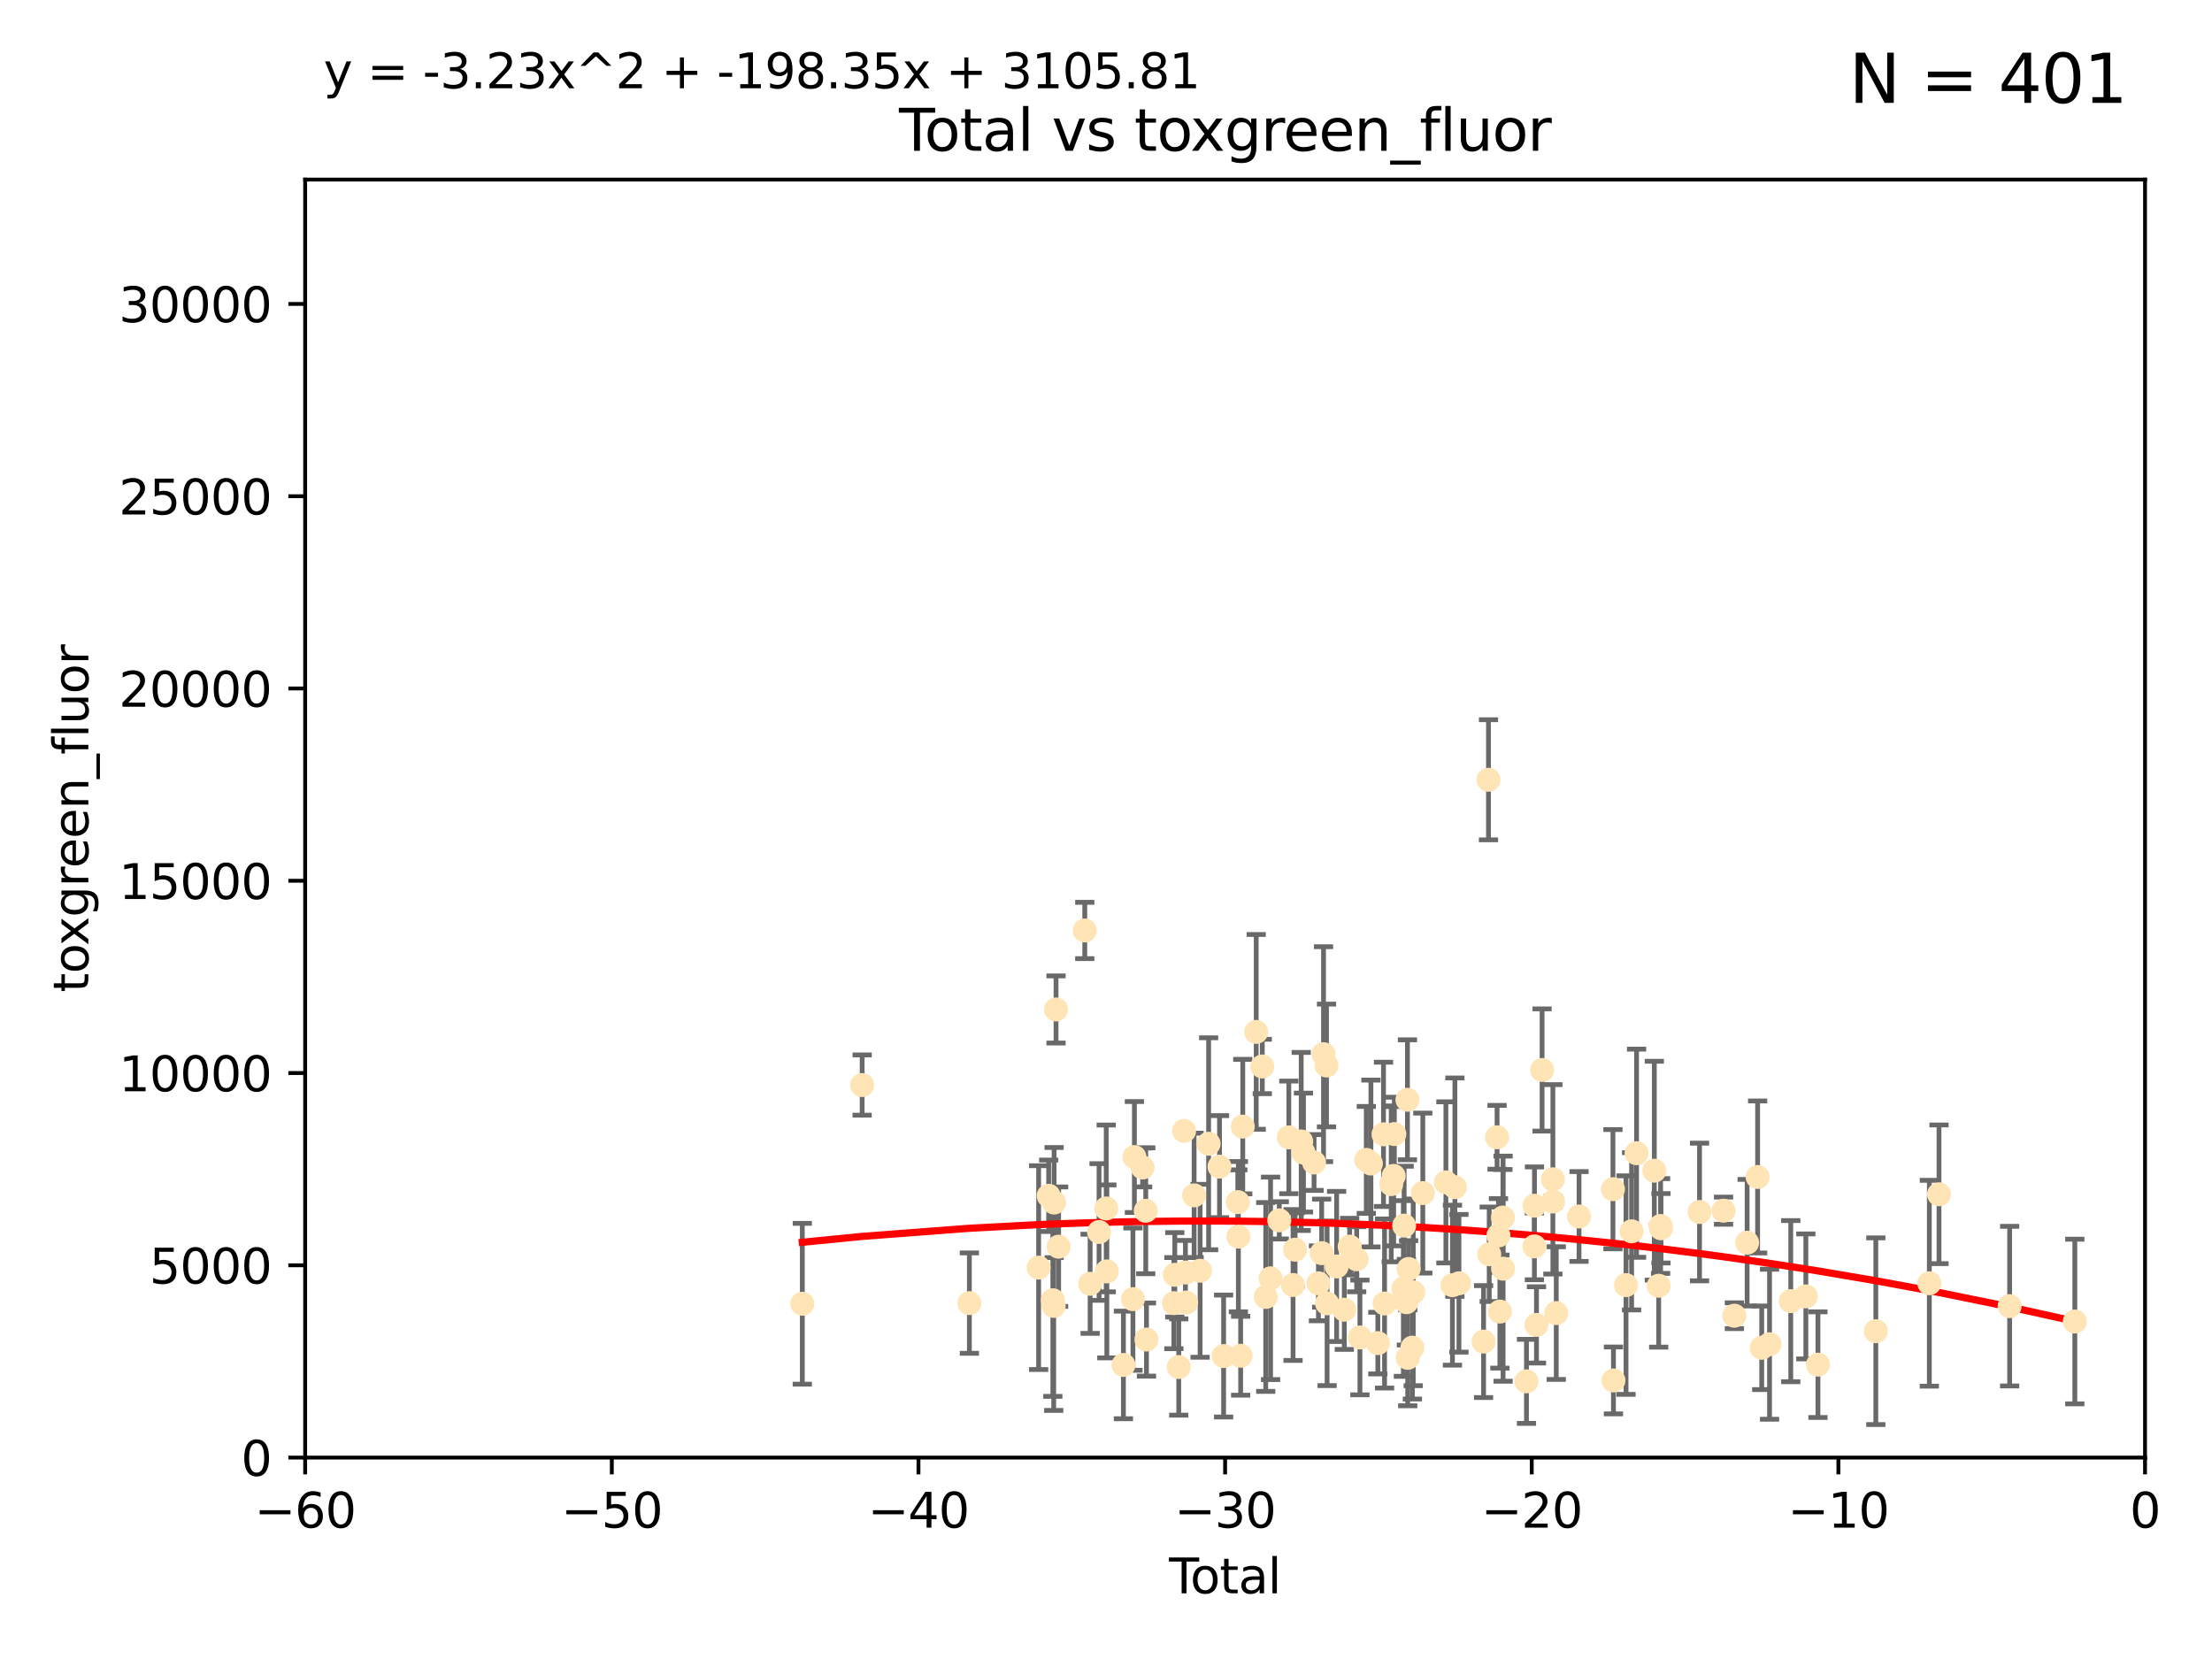 <?xml version="1.0" encoding="utf-8" standalone="no"?>
<!DOCTYPE svg PUBLIC "-//W3C//DTD SVG 1.1//EN"
  "http://www.w3.org/Graphics/SVG/1.1/DTD/svg11.dtd">
<svg xmlns:xlink="http://www.w3.org/1999/xlink" width="460.8pt" height="345.6pt" viewBox="0 0 460.8 345.6" xmlns="http://www.w3.org/2000/svg" version="1.1">
 <defs>
  <style type="text/css">*{stroke-linejoin: round; stroke-linecap: butt}</style>
 </defs>
 <g id="figure_1">
  <g id="patch_1">
   <path d="M 0 345.6 
L 460.8 345.6 
L 460.8 0 
L 0 0 
z
" style="fill: #ffffff"/>
  </g>
  <g id="axes_1">
   <g id="patch_2">
    <path d="M 63.571 303.64 
L 446.85 303.64 
L 446.85 37.411 
L 63.571 37.411 
z
" style="fill: #ffffff"/>
   </g>
   <g id="PathCollection_1">
    <defs>
     <path id="m61daec11bc" d="M 0 1.118 
C 0.297 1.118 0.581 1 0.791 0.791 
C 1 0.581 1.118 0.297 1.118 0 
C 1.118 -0.297 1 -0.581 0.791 -0.791 
C 0.581 -1 0.297 -1.118 0 -1.118 
C -0.297 -1.118 -0.581 -1 -0.791 -0.791 
C -1 -0.581 -1.118 -0.297 -1.118 0 
C -1.118 0.297 -1 0.581 -0.791 0.791 
C -0.581 1 -0.297 1.118 0 1.118 
z
" style="stroke: #ffe4b5"/>
    </defs>
    <g clip-path="url(#p634d7f92d8)">
     <use xlink:href="#m61daec11bc" x="167.135" y="271.596" style="fill: #ffe4b5; stroke: #ffe4b5"/>
     <use xlink:href="#m61daec11bc" x="179.601" y="226.035" style="fill: #ffe4b5; stroke: #ffe4b5"/>
     <use xlink:href="#m61daec11bc" x="201.939" y="271.461" style="fill: #ffe4b5; stroke: #ffe4b5"/>
     <use xlink:href="#m61daec11bc" x="216.367" y="264.067" style="fill: #ffe4b5; stroke: #ffe4b5"/>
     <use xlink:href="#m61daec11bc" x="218.459" y="249.103" style="fill: #ffe4b5; stroke: #ffe4b5"/>
     <use xlink:href="#m61daec11bc" x="219.325" y="270.865" style="fill: #ffe4b5; stroke: #ffe4b5"/>
     <use xlink:href="#m61daec11bc" x="219.506" y="272.037" style="fill: #ffe4b5; stroke: #ffe4b5"/>
     <use xlink:href="#m61daec11bc" x="219.592" y="250.513" style="fill: #ffe4b5; stroke: #ffe4b5"/>
     <use xlink:href="#m61daec11bc" x="219.992" y="210.29" style="fill: #ffe4b5; stroke: #ffe4b5"/>
     <use xlink:href="#m61daec11bc" x="220.533" y="259.708" style="fill: #ffe4b5; stroke: #ffe4b5"/>
     <use xlink:href="#m61daec11bc" x="225.978" y="193.834" style="fill: #ffe4b5; stroke: #ffe4b5"/>
     <use xlink:href="#m61daec11bc" x="227.096" y="267.44" style="fill: #ffe4b5; stroke: #ffe4b5"/>
     <use xlink:href="#m61daec11bc" x="228.953" y="256.649" style="fill: #ffe4b5; stroke: #ffe4b5"/>
     <use xlink:href="#m61daec11bc" x="230.446" y="251.742" style="fill: #ffe4b5; stroke: #ffe4b5"/>
     <use xlink:href="#m61daec11bc" x="230.575" y="264.857" style="fill: #ffe4b5; stroke: #ffe4b5"/>
     <use xlink:href="#m61daec11bc" x="234.029" y="284.344" style="fill: #ffe4b5; stroke: #ffe4b5"/>
     <use xlink:href="#m61daec11bc" x="236.012" y="270.635" style="fill: #ffe4b5; stroke: #ffe4b5"/>
     <use xlink:href="#m61daec11bc" x="236.318" y="241.029" style="fill: #ffe4b5; stroke: #ffe4b5"/>
     <use xlink:href="#m61daec11bc" x="238.024" y="243.209" style="fill: #ffe4b5; stroke: #ffe4b5"/>
     <use xlink:href="#m61daec11bc" x="238.681" y="252.228" style="fill: #ffe4b5; stroke: #ffe4b5"/>
     <use xlink:href="#m61daec11bc" x="238.828" y="279.051" style="fill: #ffe4b5; stroke: #ffe4b5"/>
     <use xlink:href="#m61daec11bc" x="244.54" y="271.465" style="fill: #ffe4b5; stroke: #ffe4b5"/>
     <use xlink:href="#m61daec11bc" x="244.728" y="265.57" style="fill: #ffe4b5; stroke: #ffe4b5"/>
     <use xlink:href="#m61daec11bc" x="245.553" y="284.776" style="fill: #ffe4b5; stroke: #ffe4b5"/>
     <use xlink:href="#m61daec11bc" x="246.672" y="235.585" style="fill: #ffe4b5; stroke: #ffe4b5"/>
     <use xlink:href="#m61daec11bc" x="246.946" y="265.086" style="fill: #ffe4b5; stroke: #ffe4b5"/>
     <use xlink:href="#m61daec11bc" x="247.098" y="271.34" style="fill: #ffe4b5; stroke: #ffe4b5"/>
     <use xlink:href="#m61daec11bc" x="248.756" y="249.016" style="fill: #ffe4b5; stroke: #ffe4b5"/>
     <use xlink:href="#m61daec11bc" x="250.002" y="264.724" style="fill: #ffe4b5; stroke: #ffe4b5"/>
     <use xlink:href="#m61daec11bc" x="251.778" y="238.266" style="fill: #ffe4b5; stroke: #ffe4b5"/>
     <use xlink:href="#m61daec11bc" x="254.048" y="243.03" style="fill: #ffe4b5; stroke: #ffe4b5"/>
     <use xlink:href="#m61daec11bc" x="254.901" y="282.488" style="fill: #ffe4b5; stroke: #ffe4b5"/>
     <use xlink:href="#m61daec11bc" x="257.859" y="250.423" style="fill: #ffe4b5; stroke: #ffe4b5"/>
     <use xlink:href="#m61daec11bc" x="257.977" y="257.618" style="fill: #ffe4b5; stroke: #ffe4b5"/>
     <use xlink:href="#m61daec11bc" x="258.449" y="282.429" style="fill: #ffe4b5; stroke: #ffe4b5"/>
     <use xlink:href="#m61daec11bc" x="258.89" y="234.689" style="fill: #ffe4b5; stroke: #ffe4b5"/>
     <use xlink:href="#m61daec11bc" x="261.69" y="214.965" style="fill: #ffe4b5; stroke: #ffe4b5"/>
     <use xlink:href="#m61daec11bc" x="262.955" y="222.162" style="fill: #ffe4b5; stroke: #ffe4b5"/>
     <use xlink:href="#m61daec11bc" x="263.676" y="270.179" style="fill: #ffe4b5; stroke: #ffe4b5"/>
     <use xlink:href="#m61daec11bc" x="264.684" y="266.301" style="fill: #ffe4b5; stroke: #ffe4b5"/>
     <use xlink:href="#m61daec11bc" x="266.498" y="254.22" style="fill: #ffe4b5; stroke: #ffe4b5"/>
     <use xlink:href="#m61daec11bc" x="268.486" y="236.936" style="fill: #ffe4b5; stroke: #ffe4b5"/>
     <use xlink:href="#m61daec11bc" x="269.366" y="267.687" style="fill: #ffe4b5; stroke: #ffe4b5"/>
     <use xlink:href="#m61daec11bc" x="269.785" y="260.33" style="fill: #ffe4b5; stroke: #ffe4b5"/>
     <use xlink:href="#m61daec11bc" x="271.064" y="237.786" style="fill: #ffe4b5; stroke: #ffe4b5"/>
     <use xlink:href="#m61daec11bc" x="271.537" y="240.103" style="fill: #ffe4b5; stroke: #ffe4b5"/>
     <use xlink:href="#m61daec11bc" x="273.742" y="242.171" style="fill: #ffe4b5; stroke: #ffe4b5"/>
     <use xlink:href="#m61daec11bc" x="274.655" y="267.34" style="fill: #ffe4b5; stroke: #ffe4b5"/>
     <use xlink:href="#m61daec11bc" x="275.327" y="261.055" style="fill: #ffe4b5; stroke: #ffe4b5"/>
     <use xlink:href="#m61daec11bc" x="275.715" y="219.606" style="fill: #ffe4b5; stroke: #ffe4b5"/>
     <use xlink:href="#m61daec11bc" x="276.336" y="221.96" style="fill: #ffe4b5; stroke: #ffe4b5"/>
     <use xlink:href="#m61daec11bc" x="276.459" y="271.507" style="fill: #ffe4b5; stroke: #ffe4b5"/>
     <use xlink:href="#m61daec11bc" x="278.444" y="263.824" style="fill: #ffe4b5; stroke: #ffe4b5"/>
     <use xlink:href="#m61daec11bc" x="280.041" y="272.838" style="fill: #ffe4b5; stroke: #ffe4b5"/>
     <use xlink:href="#m61daec11bc" x="281.162" y="259.691" style="fill: #ffe4b5; stroke: #ffe4b5"/>
     <use xlink:href="#m61daec11bc" x="282.616" y="262.325" style="fill: #ffe4b5; stroke: #ffe4b5"/>
     <use xlink:href="#m61daec11bc" x="283.297" y="278.616" style="fill: #ffe4b5; stroke: #ffe4b5"/>
     <use xlink:href="#m61daec11bc" x="284.624" y="241.629" style="fill: #ffe4b5; stroke: #ffe4b5"/>
     <use xlink:href="#m61daec11bc" x="285.587" y="242.382" style="fill: #ffe4b5; stroke: #ffe4b5"/>
     <use xlink:href="#m61daec11bc" x="287.03" y="279.797" style="fill: #ffe4b5; stroke: #ffe4b5"/>
     <use xlink:href="#m61daec11bc" x="288.206" y="236.299" style="fill: #ffe4b5; stroke: #ffe4b5"/>
     <use xlink:href="#m61daec11bc" x="288.428" y="271.543" style="fill: #ffe4b5; stroke: #ffe4b5"/>
     <use xlink:href="#m61daec11bc" x="289.819" y="246.68" style="fill: #ffe4b5; stroke: #ffe4b5"/>
     <use xlink:href="#m61daec11bc" x="290.322" y="244.965" style="fill: #ffe4b5; stroke: #ffe4b5"/>
     <use xlink:href="#m61daec11bc" x="290.468" y="236.245" style="fill: #ffe4b5; stroke: #ffe4b5"/>
     <use xlink:href="#m61daec11bc" x="292.351" y="268.416" style="fill: #ffe4b5; stroke: #ffe4b5"/>
     <use xlink:href="#m61daec11bc" x="292.507" y="255.317" style="fill: #ffe4b5; stroke: #ffe4b5"/>
     <use xlink:href="#m61daec11bc" x="292.98" y="271.268" style="fill: #ffe4b5; stroke: #ffe4b5"/>
     <use xlink:href="#m61daec11bc" x="293.197" y="229.105" style="fill: #ffe4b5; stroke: #ffe4b5"/>
     <use xlink:href="#m61daec11bc" x="293.255" y="282.862" style="fill: #ffe4b5; stroke: #ffe4b5"/>
     <use xlink:href="#m61daec11bc" x="293.445" y="264.352" style="fill: #ffe4b5; stroke: #ffe4b5"/>
     <use xlink:href="#m61daec11bc" x="294.227" y="280.741" style="fill: #ffe4b5; stroke: #ffe4b5"/>
     <use xlink:href="#m61daec11bc" x="294.402" y="269.215" style="fill: #ffe4b5; stroke: #ffe4b5"/>
     <use xlink:href="#m61daec11bc" x="296.398" y="248.544" style="fill: #ffe4b5; stroke: #ffe4b5"/>
     <use xlink:href="#m61daec11bc" x="301.208" y="246.309" style="fill: #ffe4b5; stroke: #ffe4b5"/>
     <use xlink:href="#m61daec11bc" x="302.57" y="267.724" style="fill: #ffe4b5; stroke: #ffe4b5"/>
     <use xlink:href="#m61daec11bc" x="303.08" y="247.304" style="fill: #ffe4b5; stroke: #ffe4b5"/>
     <use xlink:href="#m61daec11bc" x="303.925" y="267.331" style="fill: #ffe4b5; stroke: #ffe4b5"/>
     <use xlink:href="#m61daec11bc" x="309.054" y="279.475" style="fill: #ffe4b5; stroke: #ffe4b5"/>
     <use xlink:href="#m61daec11bc" x="310.079" y="162.44" style="fill: #ffe4b5; stroke: #ffe4b5"/>
     <use xlink:href="#m61daec11bc" x="310.233" y="261.286" style="fill: #ffe4b5; stroke: #ffe4b5"/>
     <use xlink:href="#m61daec11bc" x="311.864" y="236.922" style="fill: #ffe4b5; stroke: #ffe4b5"/>
     <use xlink:href="#m61daec11bc" x="312.161" y="257.367" style="fill: #ffe4b5; stroke: #ffe4b5"/>
     <use xlink:href="#m61daec11bc" x="312.454" y="273.224" style="fill: #ffe4b5; stroke: #ffe4b5"/>
     <use xlink:href="#m61daec11bc" x="313.086" y="253.638" style="fill: #ffe4b5; stroke: #ffe4b5"/>
     <use xlink:href="#m61daec11bc" x="313.12" y="264.288" style="fill: #ffe4b5; stroke: #ffe4b5"/>
     <use xlink:href="#m61daec11bc" x="317.99" y="287.763" style="fill: #ffe4b5; stroke: #ffe4b5"/>
     <use xlink:href="#m61daec11bc" x="319.644" y="259.646" style="fill: #ffe4b5; stroke: #ffe4b5"/>
     <use xlink:href="#m61daec11bc" x="319.659" y="251.165" style="fill: #ffe4b5; stroke: #ffe4b5"/>
     <use xlink:href="#m61daec11bc" x="320.074" y="276" style="fill: #ffe4b5; stroke: #ffe4b5"/>
     <use xlink:href="#m61daec11bc" x="321.245" y="222.895" style="fill: #ffe4b5; stroke: #ffe4b5"/>
     <use xlink:href="#m61daec11bc" x="323.494" y="245.674" style="fill: #ffe4b5; stroke: #ffe4b5"/>
     <use xlink:href="#m61daec11bc" x="323.526" y="250.299" style="fill: #ffe4b5; stroke: #ffe4b5"/>
     <use xlink:href="#m61daec11bc" x="324.196" y="273.541" style="fill: #ffe4b5; stroke: #ffe4b5"/>
     <use xlink:href="#m61daec11bc" x="328.943" y="253.418" style="fill: #ffe4b5; stroke: #ffe4b5"/>
     <use xlink:href="#m61daec11bc" x="336.006" y="247.731" style="fill: #ffe4b5; stroke: #ffe4b5"/>
     <use xlink:href="#m61daec11bc" x="336.111" y="287.57" style="fill: #ffe4b5; stroke: #ffe4b5"/>
     <use xlink:href="#m61daec11bc" x="338.73" y="267.709" style="fill: #ffe4b5; stroke: #ffe4b5"/>
     <use xlink:href="#m61daec11bc" x="339.892" y="256.503" style="fill: #ffe4b5; stroke: #ffe4b5"/>
     <use xlink:href="#m61daec11bc" x="340.925" y="240.236" style="fill: #ffe4b5; stroke: #ffe4b5"/>
     <use xlink:href="#m61daec11bc" x="344.626" y="243.876" style="fill: #ffe4b5; stroke: #ffe4b5"/>
     <use xlink:href="#m61daec11bc" x="345.532" y="267.845" style="fill: #ffe4b5; stroke: #ffe4b5"/>
     <use xlink:href="#m61daec11bc" x="345.935" y="255.397" style="fill: #ffe4b5; stroke: #ffe4b5"/>
     <use xlink:href="#m61daec11bc" x="346.011" y="255.871" style="fill: #ffe4b5; stroke: #ffe4b5"/>
     <use xlink:href="#m61daec11bc" x="354.043" y="252.48" style="fill: #ffe4b5; stroke: #ffe4b5"/>
     <use xlink:href="#m61daec11bc" x="359.047" y="252.206" style="fill: #ffe4b5; stroke: #ffe4b5"/>
     <use xlink:href="#m61daec11bc" x="361.302" y="274.088" style="fill: #ffe4b5; stroke: #ffe4b5"/>
     <use xlink:href="#m61daec11bc" x="363.958" y="258.879" style="fill: #ffe4b5; stroke: #ffe4b5"/>
     <use xlink:href="#m61daec11bc" x="366.143" y="245.186" style="fill: #ffe4b5; stroke: #ffe4b5"/>
     <use xlink:href="#m61daec11bc" x="366.999" y="280.77" style="fill: #ffe4b5; stroke: #ffe4b5"/>
     <use xlink:href="#m61daec11bc" x="368.627" y="280.028" style="fill: #ffe4b5; stroke: #ffe4b5"/>
     <use xlink:href="#m61daec11bc" x="373.048" y="271.053" style="fill: #ffe4b5; stroke: #ffe4b5"/>
     <use xlink:href="#m61daec11bc" x="376.19" y="270.065" style="fill: #ffe4b5; stroke: #ffe4b5"/>
     <use xlink:href="#m61daec11bc" x="378.713" y="284.28" style="fill: #ffe4b5; stroke: #ffe4b5"/>
     <use xlink:href="#m61daec11bc" x="390.768" y="277.315" style="fill: #ffe4b5; stroke: #ffe4b5"/>
     <use xlink:href="#m61daec11bc" x="401.916" y="267.322" style="fill: #ffe4b5; stroke: #ffe4b5"/>
     <use xlink:href="#m61daec11bc" x="403.931" y="248.792" style="fill: #ffe4b5; stroke: #ffe4b5"/>
     <use xlink:href="#m61daec11bc" x="418.647" y="272.093" style="fill: #ffe4b5; stroke: #ffe4b5"/>
     <use xlink:href="#m61daec11bc" x="432.223" y="275.298" style="fill: #ffe4b5; stroke: #ffe4b5"/>
    </g>
   </g>
   <g id="matplotlib.axis_1">
    <g id="xtick_1">
     <g id="line2d_1">
      <defs>
       <path id="m9706de2925" d="M 0 0 
L 0 3.5 
" style="stroke: #000000; stroke-width: 0.8"/>
      </defs>
      <g>
       <use xlink:href="#m9706de2925" x="63.571" y="303.64" style="stroke: #000000; stroke-width: 0.8"/>
      </g>
     </g>
     <g id="text_1">
      <!-- −60 -->
      <g transform="translate(53.019 318.238)scale(0.1 -0.1)">
       <defs>
        <path id="DejaVuSans-2212" d="M 678 2272 
L 4684 2272 
L 4684 1741 
L 678 1741 
L 678 2272 
z
" transform="scale(0.016)"/>
        <path id="DejaVuSans-36" d="M 2113 2584 
Q 1688 2584 1439 2293 
Q 1191 2003 1191 1497 
Q 1191 994 1439 701 
Q 1688 409 2113 409 
Q 2538 409 2786 701 
Q 3034 994 3034 1497 
Q 3034 2003 2786 2293 
Q 2538 2584 2113 2584 
z
M 3366 4563 
L 3366 3988 
Q 3128 4100 2886 4159 
Q 2644 4219 2406 4219 
Q 1781 4219 1451 3797 
Q 1122 3375 1075 2522 
Q 1259 2794 1537 2939 
Q 1816 3084 2150 3084 
Q 2853 3084 3261 2657 
Q 3669 2231 3669 1497 
Q 3669 778 3244 343 
Q 2819 -91 2113 -91 
Q 1303 -91 875 529 
Q 447 1150 447 2328 
Q 447 3434 972 4092 
Q 1497 4750 2381 4750 
Q 2619 4750 2861 4703 
Q 3103 4656 3366 4563 
z
" transform="scale(0.016)"/>
        <path id="DejaVuSans-30" d="M 2034 4250 
Q 1547 4250 1301 3770 
Q 1056 3291 1056 2328 
Q 1056 1369 1301 889 
Q 1547 409 2034 409 
Q 2525 409 2770 889 
Q 3016 1369 3016 2328 
Q 3016 3291 2770 3770 
Q 2525 4250 2034 4250 
z
M 2034 4750 
Q 2819 4750 3233 4129 
Q 3647 3509 3647 2328 
Q 3647 1150 3233 529 
Q 2819 -91 2034 -91 
Q 1250 -91 836 529 
Q 422 1150 422 2328 
Q 422 3509 836 4129 
Q 1250 4750 2034 4750 
z
" transform="scale(0.016)"/>
       </defs>
       <use xlink:href="#DejaVuSans-2212"/>
       <use xlink:href="#DejaVuSans-36" x="83.789"/>
       <use xlink:href="#DejaVuSans-30" x="147.412"/>
      </g>
     </g>
    </g>
    <g id="xtick_2">
     <g id="line2d_2">
      <g>
       <use xlink:href="#m9706de2925" x="127.451" y="303.64" style="stroke: #000000; stroke-width: 0.8"/>
      </g>
     </g>
     <g id="text_2">
      <!-- −50 -->
      <g transform="translate(116.899 318.238)scale(0.1 -0.1)">
       <defs>
        <path id="DejaVuSans-35" d="M 691 4666 
L 3169 4666 
L 3169 4134 
L 1269 4134 
L 1269 2991 
Q 1406 3038 1543 3061 
Q 1681 3084 1819 3084 
Q 2600 3084 3056 2656 
Q 3513 2228 3513 1497 
Q 3513 744 3044 326 
Q 2575 -91 1722 -91 
Q 1428 -91 1123 -41 
Q 819 9 494 109 
L 494 744 
Q 775 591 1075 516 
Q 1375 441 1709 441 
Q 2250 441 2565 725 
Q 2881 1009 2881 1497 
Q 2881 1984 2565 2268 
Q 2250 2553 1709 2553 
Q 1456 2553 1204 2497 
Q 953 2441 691 2322 
L 691 4666 
z
" transform="scale(0.016)"/>
       </defs>
       <use xlink:href="#DejaVuSans-2212"/>
       <use xlink:href="#DejaVuSans-35" x="83.789"/>
       <use xlink:href="#DejaVuSans-30" x="147.412"/>
      </g>
     </g>
    </g>
    <g id="xtick_3">
     <g id="line2d_3">
      <g>
       <use xlink:href="#m9706de2925" x="191.331" y="303.64" style="stroke: #000000; stroke-width: 0.8"/>
      </g>
     </g>
     <g id="text_3">
      <!-- −40 -->
      <g transform="translate(180.778 318.238)scale(0.1 -0.1)">
       <defs>
        <path id="DejaVuSans-34" d="M 2419 4116 
L 825 1625 
L 2419 1625 
L 2419 4116 
z
M 2253 4666 
L 3047 4666 
L 3047 1625 
L 3713 1625 
L 3713 1100 
L 3047 1100 
L 3047 0 
L 2419 0 
L 2419 1100 
L 313 1100 
L 313 1709 
L 2253 4666 
z
" transform="scale(0.016)"/>
       </defs>
       <use xlink:href="#DejaVuSans-2212"/>
       <use xlink:href="#DejaVuSans-34" x="83.789"/>
       <use xlink:href="#DejaVuSans-30" x="147.412"/>
      </g>
     </g>
    </g>
    <g id="xtick_4">
     <g id="line2d_4">
      <g>
       <use xlink:href="#m9706de2925" x="255.211" y="303.64" style="stroke: #000000; stroke-width: 0.8"/>
      </g>
     </g>
     <g id="text_4">
      <!-- −30 -->
      <g transform="translate(244.658 318.238)scale(0.1 -0.1)">
       <defs>
        <path id="DejaVuSans-33" d="M 2597 2516 
Q 3050 2419 3304 2112 
Q 3559 1806 3559 1356 
Q 3559 666 3084 287 
Q 2609 -91 1734 -91 
Q 1441 -91 1130 -33 
Q 819 25 488 141 
L 488 750 
Q 750 597 1062 519 
Q 1375 441 1716 441 
Q 2309 441 2620 675 
Q 2931 909 2931 1356 
Q 2931 1769 2642 2001 
Q 2353 2234 1838 2234 
L 1294 2234 
L 1294 2753 
L 1863 2753 
Q 2328 2753 2575 2939 
Q 2822 3125 2822 3475 
Q 2822 3834 2567 4026 
Q 2313 4219 1838 4219 
Q 1578 4219 1281 4162 
Q 984 4106 628 3988 
L 628 4550 
Q 988 4650 1302 4700 
Q 1616 4750 1894 4750 
Q 2613 4750 3031 4423 
Q 3450 4097 3450 3541 
Q 3450 3153 3228 2886 
Q 3006 2619 2597 2516 
z
" transform="scale(0.016)"/>
       </defs>
       <use xlink:href="#DejaVuSans-2212"/>
       <use xlink:href="#DejaVuSans-33" x="83.789"/>
       <use xlink:href="#DejaVuSans-30" x="147.412"/>
      </g>
     </g>
    </g>
    <g id="xtick_5">
     <g id="line2d_5">
      <g>
       <use xlink:href="#m9706de2925" x="319.09" y="303.64" style="stroke: #000000; stroke-width: 0.8"/>
      </g>
     </g>
     <g id="text_5">
      <!-- −20 -->
      <g transform="translate(308.538 318.238)scale(0.1 -0.1)">
       <defs>
        <path id="DejaVuSans-32" d="M 1228 531 
L 3431 531 
L 3431 0 
L 469 0 
L 469 531 
Q 828 903 1448 1529 
Q 2069 2156 2228 2338 
Q 2531 2678 2651 2914 
Q 2772 3150 2772 3378 
Q 2772 3750 2511 3984 
Q 2250 4219 1831 4219 
Q 1534 4219 1204 4116 
Q 875 4013 500 3803 
L 500 4441 
Q 881 4594 1212 4672 
Q 1544 4750 1819 4750 
Q 2544 4750 2975 4387 
Q 3406 4025 3406 3419 
Q 3406 3131 3298 2873 
Q 3191 2616 2906 2266 
Q 2828 2175 2409 1742 
Q 1991 1309 1228 531 
z
" transform="scale(0.016)"/>
       </defs>
       <use xlink:href="#DejaVuSans-2212"/>
       <use xlink:href="#DejaVuSans-32" x="83.789"/>
       <use xlink:href="#DejaVuSans-30" x="147.412"/>
      </g>
     </g>
    </g>
    <g id="xtick_6">
     <g id="line2d_6">
      <g>
       <use xlink:href="#m9706de2925" x="382.97" y="303.64" style="stroke: #000000; stroke-width: 0.8"/>
      </g>
     </g>
     <g id="text_6">
      <!-- −10 -->
      <g transform="translate(372.418 318.238)scale(0.1 -0.1)">
       <defs>
        <path id="DejaVuSans-31" d="M 794 531 
L 1825 531 
L 1825 4091 
L 703 3866 
L 703 4441 
L 1819 4666 
L 2450 4666 
L 2450 531 
L 3481 531 
L 3481 0 
L 794 0 
L 794 531 
z
" transform="scale(0.016)"/>
       </defs>
       <use xlink:href="#DejaVuSans-2212"/>
       <use xlink:href="#DejaVuSans-31" x="83.789"/>
       <use xlink:href="#DejaVuSans-30" x="147.412"/>
      </g>
     </g>
    </g>
    <g id="xtick_7">
     <g id="line2d_7">
      <g>
       <use xlink:href="#m9706de2925" x="446.85" y="303.64" style="stroke: #000000; stroke-width: 0.8"/>
      </g>
     </g>
     <g id="text_7">
      <!-- 0 -->
      <g transform="translate(443.669 318.238)scale(0.1 -0.1)">
       <use xlink:href="#DejaVuSans-30"/>
      </g>
     </g>
    </g>
    <g id="text_8">
     <!-- Total -->
     <g transform="translate(243.534 331.917)scale(0.1 -0.1)">
      <defs>
       <path id="DejaVuSans-54" d="M -19 4666 
L 3928 4666 
L 3928 4134 
L 2272 4134 
L 2272 0 
L 1638 0 
L 1638 4134 
L -19 4134 
L -19 4666 
z
" transform="scale(0.016)"/>
       <path id="DejaVuSans-6f" d="M 1959 3097 
Q 1497 3097 1228 2736 
Q 959 2375 959 1747 
Q 959 1119 1226 758 
Q 1494 397 1959 397 
Q 2419 397 2687 759 
Q 2956 1122 2956 1747 
Q 2956 2369 2687 2733 
Q 2419 3097 1959 3097 
z
M 1959 3584 
Q 2709 3584 3137 3096 
Q 3566 2609 3566 1747 
Q 3566 888 3137 398 
Q 2709 -91 1959 -91 
Q 1206 -91 779 398 
Q 353 888 353 1747 
Q 353 2609 779 3096 
Q 1206 3584 1959 3584 
z
" transform="scale(0.016)"/>
       <path id="DejaVuSans-74" d="M 1172 4494 
L 1172 3500 
L 2356 3500 
L 2356 3053 
L 1172 3053 
L 1172 1153 
Q 1172 725 1289 603 
Q 1406 481 1766 481 
L 2356 481 
L 2356 0 
L 1766 0 
Q 1100 0 847 248 
Q 594 497 594 1153 
L 594 3053 
L 172 3053 
L 172 3500 
L 594 3500 
L 594 4494 
L 1172 4494 
z
" transform="scale(0.016)"/>
       <path id="DejaVuSans-61" d="M 2194 1759 
Q 1497 1759 1228 1600 
Q 959 1441 959 1056 
Q 959 750 1161 570 
Q 1363 391 1709 391 
Q 2188 391 2477 730 
Q 2766 1069 2766 1631 
L 2766 1759 
L 2194 1759 
z
M 3341 1997 
L 3341 0 
L 2766 0 
L 2766 531 
Q 2569 213 2275 61 
Q 1981 -91 1556 -91 
Q 1019 -91 701 211 
Q 384 513 384 1019 
Q 384 1609 779 1909 
Q 1175 2209 1959 2209 
L 2766 2209 
L 2766 2266 
Q 2766 2663 2505 2880 
Q 2244 3097 1772 3097 
Q 1472 3097 1187 3025 
Q 903 2953 641 2809 
L 641 3341 
Q 956 3463 1253 3523 
Q 1550 3584 1831 3584 
Q 2591 3584 2966 3190 
Q 3341 2797 3341 1997 
z
" transform="scale(0.016)"/>
       <path id="DejaVuSans-6c" d="M 603 4863 
L 1178 4863 
L 1178 0 
L 603 0 
L 603 4863 
z
" transform="scale(0.016)"/>
      </defs>
      <use xlink:href="#DejaVuSans-54"/>
      <use xlink:href="#DejaVuSans-6f" x="44.084"/>
      <use xlink:href="#DejaVuSans-74" x="105.266"/>
      <use xlink:href="#DejaVuSans-61" x="144.475"/>
      <use xlink:href="#DejaVuSans-6c" x="205.754"/>
     </g>
    </g>
   </g>
   <g id="matplotlib.axis_2">
    <g id="ytick_1">
     <g id="line2d_8">
      <defs>
       <path id="m000e9d7302" d="M 0 0 
L -3.5 0 
" style="stroke: #000000; stroke-width: 0.8"/>
      </defs>
      <g>
       <use xlink:href="#m000e9d7302" x="63.571" y="303.64" style="stroke: #000000; stroke-width: 0.8"/>
      </g>
     </g>
     <g id="text_9">
      <!-- 0 -->
      <g transform="translate(50.209 307.439)scale(0.1 -0.1)">
       <use xlink:href="#DejaVuSans-30"/>
      </g>
     </g>
    </g>
    <g id="ytick_2">
     <g id="line2d_9">
      <g>
       <use xlink:href="#m000e9d7302" x="63.571" y="263.586" style="stroke: #000000; stroke-width: 0.8"/>
      </g>
     </g>
     <g id="text_10">
      <!-- 5000 -->
      <g transform="translate(31.121 267.385)scale(0.1 -0.1)">
       <use xlink:href="#DejaVuSans-35"/>
       <use xlink:href="#DejaVuSans-30" x="63.623"/>
       <use xlink:href="#DejaVuSans-30" x="127.246"/>
       <use xlink:href="#DejaVuSans-30" x="190.869"/>
      </g>
     </g>
    </g>
    <g id="ytick_3">
     <g id="line2d_10">
      <g>
       <use xlink:href="#m000e9d7302" x="63.571" y="223.532" style="stroke: #000000; stroke-width: 0.8"/>
      </g>
     </g>
     <g id="text_11">
      <!-- 10000 -->
      <g transform="translate(24.759 227.331)scale(0.1 -0.1)">
       <use xlink:href="#DejaVuSans-31"/>
       <use xlink:href="#DejaVuSans-30" x="63.623"/>
       <use xlink:href="#DejaVuSans-30" x="127.246"/>
       <use xlink:href="#DejaVuSans-30" x="190.869"/>
       <use xlink:href="#DejaVuSans-30" x="254.492"/>
      </g>
     </g>
    </g>
    <g id="ytick_4">
     <g id="line2d_11">
      <g>
       <use xlink:href="#m000e9d7302" x="63.571" y="183.478" style="stroke: #000000; stroke-width: 0.8"/>
      </g>
     </g>
     <g id="text_12">
      <!-- 15000 -->
      <g transform="translate(24.759 187.278)scale(0.1 -0.1)">
       <use xlink:href="#DejaVuSans-31"/>
       <use xlink:href="#DejaVuSans-35" x="63.623"/>
       <use xlink:href="#DejaVuSans-30" x="127.246"/>
       <use xlink:href="#DejaVuSans-30" x="190.869"/>
       <use xlink:href="#DejaVuSans-30" x="254.492"/>
      </g>
     </g>
    </g>
    <g id="ytick_5">
     <g id="line2d_12">
      <g>
       <use xlink:href="#m000e9d7302" x="63.571" y="143.424" style="stroke: #000000; stroke-width: 0.8"/>
      </g>
     </g>
     <g id="text_13">
      <!-- 20000 -->
      <g transform="translate(24.759 147.224)scale(0.1 -0.1)">
       <use xlink:href="#DejaVuSans-32"/>
       <use xlink:href="#DejaVuSans-30" x="63.623"/>
       <use xlink:href="#DejaVuSans-30" x="127.246"/>
       <use xlink:href="#DejaVuSans-30" x="190.869"/>
       <use xlink:href="#DejaVuSans-30" x="254.492"/>
      </g>
     </g>
    </g>
    <g id="ytick_6">
     <g id="line2d_13">
      <g>
       <use xlink:href="#m000e9d7302" x="63.571" y="103.371" style="stroke: #000000; stroke-width: 0.8"/>
      </g>
     </g>
     <g id="text_14">
      <!-- 25000 -->
      <g transform="translate(24.759 107.17)scale(0.1 -0.1)">
       <use xlink:href="#DejaVuSans-32"/>
       <use xlink:href="#DejaVuSans-35" x="63.623"/>
       <use xlink:href="#DejaVuSans-30" x="127.246"/>
       <use xlink:href="#DejaVuSans-30" x="190.869"/>
       <use xlink:href="#DejaVuSans-30" x="254.492"/>
      </g>
     </g>
    </g>
    <g id="ytick_7">
     <g id="line2d_14">
      <g>
       <use xlink:href="#m000e9d7302" x="63.571" y="63.317" style="stroke: #000000; stroke-width: 0.8"/>
      </g>
     </g>
     <g id="text_15">
      <!-- 30000 -->
      <g transform="translate(24.759 67.116)scale(0.1 -0.1)">
       <use xlink:href="#DejaVuSans-33"/>
       <use xlink:href="#DejaVuSans-30" x="63.623"/>
       <use xlink:href="#DejaVuSans-30" x="127.246"/>
       <use xlink:href="#DejaVuSans-30" x="190.869"/>
       <use xlink:href="#DejaVuSans-30" x="254.492"/>
      </g>
     </g>
    </g>
    <g id="text_16">
     <!-- toxgreen_fluor -->
     <g transform="translate(18.401 206.72)rotate(-90)scale(0.1 -0.1)">
      <defs>
       <path id="DejaVuSans-78" d="M 3513 3500 
L 2247 1797 
L 3578 0 
L 2900 0 
L 1881 1375 
L 863 0 
L 184 0 
L 1544 1831 
L 300 3500 
L 978 3500 
L 1906 2253 
L 2834 3500 
L 3513 3500 
z
" transform="scale(0.016)"/>
       <path id="DejaVuSans-67" d="M 2906 1791 
Q 2906 2416 2648 2759 
Q 2391 3103 1925 3103 
Q 1463 3103 1205 2759 
Q 947 2416 947 1791 
Q 947 1169 1205 825 
Q 1463 481 1925 481 
Q 2391 481 2648 825 
Q 2906 1169 2906 1791 
z
M 3481 434 
Q 3481 -459 3084 -895 
Q 2688 -1331 1869 -1331 
Q 1566 -1331 1297 -1286 
Q 1028 -1241 775 -1147 
L 775 -588 
Q 1028 -725 1275 -790 
Q 1522 -856 1778 -856 
Q 2344 -856 2625 -561 
Q 2906 -266 2906 331 
L 2906 616 
Q 2728 306 2450 153 
Q 2172 0 1784 0 
Q 1141 0 747 490 
Q 353 981 353 1791 
Q 353 2603 747 3093 
Q 1141 3584 1784 3584 
Q 2172 3584 2450 3431 
Q 2728 3278 2906 2969 
L 2906 3500 
L 3481 3500 
L 3481 434 
z
" transform="scale(0.016)"/>
       <path id="DejaVuSans-72" d="M 2631 2963 
Q 2534 3019 2420 3045 
Q 2306 3072 2169 3072 
Q 1681 3072 1420 2755 
Q 1159 2438 1159 1844 
L 1159 0 
L 581 0 
L 581 3500 
L 1159 3500 
L 1159 2956 
Q 1341 3275 1631 3429 
Q 1922 3584 2338 3584 
Q 2397 3584 2469 3576 
Q 2541 3569 2628 3553 
L 2631 2963 
z
" transform="scale(0.016)"/>
       <path id="DejaVuSans-65" d="M 3597 1894 
L 3597 1613 
L 953 1613 
Q 991 1019 1311 708 
Q 1631 397 2203 397 
Q 2534 397 2845 478 
Q 3156 559 3463 722 
L 3463 178 
Q 3153 47 2828 -22 
Q 2503 -91 2169 -91 
Q 1331 -91 842 396 
Q 353 884 353 1716 
Q 353 2575 817 3079 
Q 1281 3584 2069 3584 
Q 2775 3584 3186 3129 
Q 3597 2675 3597 1894 
z
M 3022 2063 
Q 3016 2534 2758 2815 
Q 2500 3097 2075 3097 
Q 1594 3097 1305 2825 
Q 1016 2553 972 2059 
L 3022 2063 
z
" transform="scale(0.016)"/>
       <path id="DejaVuSans-6e" d="M 3513 2113 
L 3513 0 
L 2938 0 
L 2938 2094 
Q 2938 2591 2744 2837 
Q 2550 3084 2163 3084 
Q 1697 3084 1428 2787 
Q 1159 2491 1159 1978 
L 1159 0 
L 581 0 
L 581 3500 
L 1159 3500 
L 1159 2956 
Q 1366 3272 1645 3428 
Q 1925 3584 2291 3584 
Q 2894 3584 3203 3211 
Q 3513 2838 3513 2113 
z
" transform="scale(0.016)"/>
       <path id="DejaVuSans-5f" d="M 3263 -1063 
L 3263 -1509 
L -63 -1509 
L -63 -1063 
L 3263 -1063 
z
" transform="scale(0.016)"/>
       <path id="DejaVuSans-66" d="M 2375 4863 
L 2375 4384 
L 1825 4384 
Q 1516 4384 1395 4259 
Q 1275 4134 1275 3809 
L 1275 3500 
L 2222 3500 
L 2222 3053 
L 1275 3053 
L 1275 0 
L 697 0 
L 697 3053 
L 147 3053 
L 147 3500 
L 697 3500 
L 697 3744 
Q 697 4328 969 4595 
Q 1241 4863 1831 4863 
L 2375 4863 
z
" transform="scale(0.016)"/>
       <path id="DejaVuSans-75" d="M 544 1381 
L 544 3500 
L 1119 3500 
L 1119 1403 
Q 1119 906 1312 657 
Q 1506 409 1894 409 
Q 2359 409 2629 706 
Q 2900 1003 2900 1516 
L 2900 3500 
L 3475 3500 
L 3475 0 
L 2900 0 
L 2900 538 
Q 2691 219 2414 64 
Q 2138 -91 1772 -91 
Q 1169 -91 856 284 
Q 544 659 544 1381 
z
M 1991 3584 
L 1991 3584 
z
" transform="scale(0.016)"/>
      </defs>
      <use xlink:href="#DejaVuSans-74"/>
      <use xlink:href="#DejaVuSans-6f" x="39.209"/>
      <use xlink:href="#DejaVuSans-78" x="97.266"/>
      <use xlink:href="#DejaVuSans-67" x="156.445"/>
      <use xlink:href="#DejaVuSans-72" x="219.922"/>
      <use xlink:href="#DejaVuSans-65" x="258.785"/>
      <use xlink:href="#DejaVuSans-65" x="320.309"/>
      <use xlink:href="#DejaVuSans-6e" x="381.832"/>
      <use xlink:href="#DejaVuSans-5f" x="445.211"/>
      <use xlink:href="#DejaVuSans-66" x="495.211"/>
      <use xlink:href="#DejaVuSans-6c" x="530.416"/>
      <use xlink:href="#DejaVuSans-75" x="558.199"/>
      <use xlink:href="#DejaVuSans-6f" x="621.578"/>
      <use xlink:href="#DejaVuSans-72" x="682.76"/>
     </g>
    </g>
   </g>
   <g id="LineCollection_1">
    <path d="M 167.135 288.345 
L 167.135 254.847 
" clip-path="url(#p634d7f92d8)" style="fill: none; stroke: #696969"/>
    <path d="M 179.601 232.311 
L 179.601 219.76 
" clip-path="url(#p634d7f92d8)" style="fill: none; stroke: #696969"/>
    <path d="M 201.939 281.916 
L 201.939 261.006 
" clip-path="url(#p634d7f92d8)" style="fill: none; stroke: #696969"/>
    <path d="M 216.367 285.293 
L 216.367 242.842 
" clip-path="url(#p634d7f92d8)" style="fill: none; stroke: #696969"/>
    <path d="M 218.459 256.541 
L 218.459 241.666 
" clip-path="url(#p634d7f92d8)" style="fill: none; stroke: #696969"/>
    <path d="M 219.325 290.886 
L 219.325 250.843 
" clip-path="url(#p634d7f92d8)" style="fill: none; stroke: #696969"/>
    <path d="M 219.506 293.819 
L 219.506 250.255 
" clip-path="url(#p634d7f92d8)" style="fill: none; stroke: #696969"/>
    <path d="M 219.592 261.983 
L 219.592 239.043 
" clip-path="url(#p634d7f92d8)" style="fill: none; stroke: #696969"/>
    <path d="M 219.992 217.282 
L 219.992 203.297 
" clip-path="url(#p634d7f92d8)" style="fill: none; stroke: #696969"/>
    <path d="M 220.533 272.15 
L 220.533 247.265 
" clip-path="url(#p634d7f92d8)" style="fill: none; stroke: #696969"/>
    <path d="M 225.978 199.699 
L 225.978 187.969 
" clip-path="url(#p634d7f92d8)" style="fill: none; stroke: #696969"/>
    <path d="M 227.096 277.765 
L 227.096 257.115 
" clip-path="url(#p634d7f92d8)" style="fill: none; stroke: #696969"/>
    <path d="M 228.953 270.885 
L 228.953 242.414 
" clip-path="url(#p634d7f92d8)" style="fill: none; stroke: #696969"/>
    <path d="M 230.446 269.114 
L 230.446 234.37 
" clip-path="url(#p634d7f92d8)" style="fill: none; stroke: #696969"/>
    <path d="M 230.575 282.872 
L 230.575 246.841 
" clip-path="url(#p634d7f92d8)" style="fill: none; stroke: #696969"/>
    <path d="M 234.029 295.553 
L 234.029 273.136 
" clip-path="url(#p634d7f92d8)" style="fill: none; stroke: #696969"/>
    <path d="M 236.012 285.451 
L 236.012 255.819 
" clip-path="url(#p634d7f92d8)" style="fill: none; stroke: #696969"/>
    <path d="M 236.318 252.589 
L 236.318 229.47 
" clip-path="url(#p634d7f92d8)" style="fill: none; stroke: #696969"/>
    <path d="M 238.024 247.256 
L 238.024 239.161 
" clip-path="url(#p634d7f92d8)" style="fill: none; stroke: #696969"/>
    <path d="M 238.681 265.341 
L 238.681 239.114 
" clip-path="url(#p634d7f92d8)" style="fill: none; stroke: #696969"/>
    <path d="M 238.828 286.668 
L 238.828 271.434 
" clip-path="url(#p634d7f92d8)" style="fill: none; stroke: #696969"/>
    <path d="M 244.54 280.957 
L 244.54 261.973 
" clip-path="url(#p634d7f92d8)" style="fill: none; stroke: #696969"/>
    <path d="M 244.728 274.364 
L 244.728 256.776 
" clip-path="url(#p634d7f92d8)" style="fill: none; stroke: #696969"/>
    <path d="M 245.553 294.803 
L 245.553 274.749 
" clip-path="url(#p634d7f92d8)" style="fill: none; stroke: #696969"/>
    <path d="M 246.672 236.031 
L 246.672 235.139 
" clip-path="url(#p634d7f92d8)" style="fill: none; stroke: #696969"/>
    <path d="M 246.946 271.767 
L 246.946 258.406 
" clip-path="url(#p634d7f92d8)" style="fill: none; stroke: #696969"/>
    <path d="M 247.098 272.359 
L 247.098 270.321 
" clip-path="url(#p634d7f92d8)" style="fill: none; stroke: #696969"/>
    <path d="M 248.756 261.966 
L 248.756 236.066 
" clip-path="url(#p634d7f92d8)" style="fill: none; stroke: #696969"/>
    <path d="M 250.002 282.739 
L 250.002 246.71 
" clip-path="url(#p634d7f92d8)" style="fill: none; stroke: #696969"/>
    <path d="M 251.778 260.348 
L 251.778 216.185 
" clip-path="url(#p634d7f92d8)" style="fill: none; stroke: #696969"/>
    <path d="M 254.048 253.656 
L 254.048 232.403 
" clip-path="url(#p634d7f92d8)" style="fill: none; stroke: #696969"/>
    <path d="M 254.901 295.191 
L 254.901 269.784 
" clip-path="url(#p634d7f92d8)" style="fill: none; stroke: #696969"/>
    <path d="M 257.859 257.146 
L 257.859 243.699 
" clip-path="url(#p634d7f92d8)" style="fill: none; stroke: #696969"/>
    <path d="M 257.977 273.267 
L 257.977 241.969 
" clip-path="url(#p634d7f92d8)" style="fill: none; stroke: #696969"/>
    <path d="M 258.449 290.644 
L 258.449 274.214 
" clip-path="url(#p634d7f92d8)" style="fill: none; stroke: #696969"/>
    <path d="M 258.89 248.698 
L 258.89 220.68 
" clip-path="url(#p634d7f92d8)" style="fill: none; stroke: #696969"/>
    <path d="M 261.69 235.256 
L 261.69 194.675 
" clip-path="url(#p634d7f92d8)" style="fill: none; stroke: #696969"/>
    <path d="M 262.955 227.83 
L 262.955 216.494 
" clip-path="url(#p634d7f92d8)" style="fill: none; stroke: #696969"/>
    <path d="M 263.676 289.85 
L 263.676 250.508 
" clip-path="url(#p634d7f92d8)" style="fill: none; stroke: #696969"/>
    <path d="M 264.684 287.392 
L 264.684 245.211 
" clip-path="url(#p634d7f92d8)" style="fill: none; stroke: #696969"/>
    <path d="M 266.498 258.096 
L 266.498 250.344 
" clip-path="url(#p634d7f92d8)" style="fill: none; stroke: #696969"/>
    <path d="M 268.486 248.663 
L 268.486 225.209 
" clip-path="url(#p634d7f92d8)" style="fill: none; stroke: #696969"/>
    <path d="M 269.366 283.407 
L 269.366 251.968 
" clip-path="url(#p634d7f92d8)" style="fill: none; stroke: #696969"/>
    <path d="M 269.785 267.995 
L 269.785 252.666 
" clip-path="url(#p634d7f92d8)" style="fill: none; stroke: #696969"/>
    <path d="M 271.064 256.328 
L 271.064 219.243 
" clip-path="url(#p634d7f92d8)" style="fill: none; stroke: #696969"/>
    <path d="M 271.537 252.489 
L 271.537 227.716 
" clip-path="url(#p634d7f92d8)" style="fill: none; stroke: #696969"/>
    <path d="M 273.742 247.983 
L 273.742 236.358 
" clip-path="url(#p634d7f92d8)" style="fill: none; stroke: #696969"/>
    <path d="M 274.655 275.141 
L 274.655 259.54 
" clip-path="url(#p634d7f92d8)" style="fill: none; stroke: #696969"/>
    <path d="M 275.327 272.313 
L 275.327 249.797 
" clip-path="url(#p634d7f92d8)" style="fill: none; stroke: #696969"/>
    <path d="M 275.715 241.995 
L 275.715 197.216 
" clip-path="url(#p634d7f92d8)" style="fill: none; stroke: #696969"/>
    <path d="M 276.336 234.746 
L 276.336 209.174 
" clip-path="url(#p634d7f92d8)" style="fill: none; stroke: #696969"/>
    <path d="M 276.459 288.646 
L 276.459 254.368 
" clip-path="url(#p634d7f92d8)" style="fill: none; stroke: #696969"/>
    <path d="M 278.444 279.464 
L 278.444 248.183 
" clip-path="url(#p634d7f92d8)" style="fill: none; stroke: #696969"/>
    <path d="M 280.041 281.108 
L 280.041 264.568 
" clip-path="url(#p634d7f92d8)" style="fill: none; stroke: #696969"/>
    <path d="M 281.162 265.587 
L 281.162 253.794 
" clip-path="url(#p634d7f92d8)" style="fill: none; stroke: #696969"/>
    <path d="M 282.616 269.104 
L 282.616 255.546 
" clip-path="url(#p634d7f92d8)" style="fill: none; stroke: #696969"/>
    <path d="M 283.297 290.567 
L 283.297 266.664 
" clip-path="url(#p634d7f92d8)" style="fill: none; stroke: #696969"/>
    <path d="M 284.624 252.767 
L 284.624 230.491 
" clip-path="url(#p634d7f92d8)" style="fill: none; stroke: #696969"/>
    <path d="M 285.587 259.757 
L 285.587 225.007 
" clip-path="url(#p634d7f92d8)" style="fill: none; stroke: #696969"/>
    <path d="M 287.03 286.213 
L 287.03 273.381 
" clip-path="url(#p634d7f92d8)" style="fill: none; stroke: #696969"/>
    <path d="M 288.206 251.325 
L 288.206 221.273 
" clip-path="url(#p634d7f92d8)" style="fill: none; stroke: #696969"/>
    <path d="M 288.428 289.157 
L 288.428 253.928 
" clip-path="url(#p634d7f92d8)" style="fill: none; stroke: #696969"/>
    <path d="M 289.819 262.86 
L 289.819 230.499 
" clip-path="url(#p634d7f92d8)" style="fill: none; stroke: #696969"/>
    <path d="M 290.322 259.537 
L 290.322 230.393 
" clip-path="url(#p634d7f92d8)" style="fill: none; stroke: #696969"/>
    <path d="M 290.468 243.915 
L 290.468 228.575 
" clip-path="url(#p634d7f92d8)" style="fill: none; stroke: #696969"/>
    <path d="M 292.351 286.716 
L 292.351 250.117 
" clip-path="url(#p634d7f92d8)" style="fill: none; stroke: #696969"/>
    <path d="M 292.507 267.687 
L 292.507 242.946 
" clip-path="url(#p634d7f92d8)" style="fill: none; stroke: #696969"/>
    <path d="M 292.98 280.19 
L 292.98 262.346 
" clip-path="url(#p634d7f92d8)" style="fill: none; stroke: #696969"/>
    <path d="M 293.197 241.598 
L 293.197 216.612 
" clip-path="url(#p634d7f92d8)" style="fill: none; stroke: #696969"/>
    <path d="M 293.255 292.847 
L 293.255 272.877 
" clip-path="url(#p634d7f92d8)" style="fill: none; stroke: #696969"/>
    <path d="M 293.445 270.259 
L 293.445 258.446 
" clip-path="url(#p634d7f92d8)" style="fill: none; stroke: #696969"/>
    <path d="M 294.227 291.439 
L 294.227 270.043 
" clip-path="url(#p634d7f92d8)" style="fill: none; stroke: #696969"/>
    <path d="M 294.402 288.661 
L 294.402 249.768 
" clip-path="url(#p634d7f92d8)" style="fill: none; stroke: #696969"/>
    <path d="M 296.398 265.207 
L 296.398 231.881 
" clip-path="url(#p634d7f92d8)" style="fill: none; stroke: #696969"/>
    <path d="M 301.208 263.09 
L 301.208 229.529 
" clip-path="url(#p634d7f92d8)" style="fill: none; stroke: #696969"/>
    <path d="M 302.57 284.386 
L 302.57 251.062 
" clip-path="url(#p634d7f92d8)" style="fill: none; stroke: #696969"/>
    <path d="M 303.08 270.054 
L 303.08 224.554 
" clip-path="url(#p634d7f92d8)" style="fill: none; stroke: #696969"/>
    <path d="M 303.925 281.672 
L 303.925 252.99 
" clip-path="url(#p634d7f92d8)" style="fill: none; stroke: #696969"/>
    <path d="M 309.054 291.133 
L 309.054 267.818 
" clip-path="url(#p634d7f92d8)" style="fill: none; stroke: #696969"/>
    <path d="M 310.079 174.949 
L 310.079 149.931 
" clip-path="url(#p634d7f92d8)" style="fill: none; stroke: #696969"/>
    <path d="M 310.233 271.129 
L 310.233 251.444 
" clip-path="url(#p634d7f92d8)" style="fill: none; stroke: #696969"/>
    <path d="M 311.864 243.574 
L 311.864 230.269 
" clip-path="url(#p634d7f92d8)" style="fill: none; stroke: #696969"/>
    <path d="M 312.161 265.047 
L 312.161 249.687 
" clip-path="url(#p634d7f92d8)" style="fill: none; stroke: #696969"/>
    <path d="M 312.454 285.001 
L 312.454 261.448 
" clip-path="url(#p634d7f92d8)" style="fill: none; stroke: #696969"/>
    <path d="M 313.086 263.651 
L 313.086 243.624 
" clip-path="url(#p634d7f92d8)" style="fill: none; stroke: #696969"/>
    <path d="M 313.12 287.735 
L 313.12 240.842 
" clip-path="url(#p634d7f92d8)" style="fill: none; stroke: #696969"/>
    <path d="M 317.99 296.522 
L 317.99 279.004 
" clip-path="url(#p634d7f92d8)" style="fill: none; stroke: #696969"/>
    <path d="M 319.644 266.594 
L 319.644 252.699 
" clip-path="url(#p634d7f92d8)" style="fill: none; stroke: #696969"/>
    <path d="M 319.659 259.236 
L 319.659 243.094 
" clip-path="url(#p634d7f92d8)" style="fill: none; stroke: #696969"/>
    <path d="M 320.074 283.942 
L 320.074 268.058 
" clip-path="url(#p634d7f92d8)" style="fill: none; stroke: #696969"/>
    <path d="M 321.245 235.625 
L 321.245 210.164 
" clip-path="url(#p634d7f92d8)" style="fill: none; stroke: #696969"/>
    <path d="M 323.494 265.403 
L 323.494 225.945 
" clip-path="url(#p634d7f92d8)" style="fill: none; stroke: #696969"/>
    <path d="M 323.526 251.382 
L 323.526 249.216 
" clip-path="url(#p634d7f92d8)" style="fill: none; stroke: #696969"/>
    <path d="M 324.196 287.363 
L 324.196 259.72 
" clip-path="url(#p634d7f92d8)" style="fill: none; stroke: #696969"/>
    <path d="M 328.943 262.774 
L 328.943 244.063 
" clip-path="url(#p634d7f92d8)" style="fill: none; stroke: #696969"/>
    <path d="M 336.006 260.151 
L 336.006 235.311 
" clip-path="url(#p634d7f92d8)" style="fill: none; stroke: #696969"/>
    <path d="M 336.111 294.535 
L 336.111 280.605 
" clip-path="url(#p634d7f92d8)" style="fill: none; stroke: #696969"/>
    <path d="M 338.73 290.47 
L 338.73 244.948 
" clip-path="url(#p634d7f92d8)" style="fill: none; stroke: #696969"/>
    <path d="M 339.892 272.881 
L 339.892 240.126 
" clip-path="url(#p634d7f92d8)" style="fill: none; stroke: #696969"/>
    <path d="M 340.925 261.917 
L 340.925 218.555 
" clip-path="url(#p634d7f92d8)" style="fill: none; stroke: #696969"/>
    <path d="M 344.626 266.67 
L 344.626 221.083 
" clip-path="url(#p634d7f92d8)" style="fill: none; stroke: #696969"/>
    <path d="M 345.532 280.634 
L 345.532 255.057 
" clip-path="url(#p634d7f92d8)" style="fill: none; stroke: #696969"/>
    <path d="M 345.935 265.266 
L 345.935 245.528 
" clip-path="url(#p634d7f92d8)" style="fill: none; stroke: #696969"/>
    <path d="M 346.011 263.105 
L 346.011 248.638 
" clip-path="url(#p634d7f92d8)" style="fill: none; stroke: #696969"/>
    <path d="M 354.043 266.82 
L 354.043 238.141 
" clip-path="url(#p634d7f92d8)" style="fill: none; stroke: #696969"/>
    <path d="M 359.047 255.034 
L 359.047 249.379 
" clip-path="url(#p634d7f92d8)" style="fill: none; stroke: #696969"/>
    <path d="M 361.302 276.777 
L 361.302 271.4 
" clip-path="url(#p634d7f92d8)" style="fill: none; stroke: #696969"/>
    <path d="M 363.958 272.062 
L 363.958 245.695 
" clip-path="url(#p634d7f92d8)" style="fill: none; stroke: #696969"/>
    <path d="M 366.143 261.019 
L 366.143 229.353 
" clip-path="url(#p634d7f92d8)" style="fill: none; stroke: #696969"/>
    <path d="M 366.999 289.472 
L 366.999 272.067 
" clip-path="url(#p634d7f92d8)" style="fill: none; stroke: #696969"/>
    <path d="M 368.627 295.655 
L 368.627 264.401 
" clip-path="url(#p634d7f92d8)" style="fill: none; stroke: #696969"/>
    <path d="M 373.048 287.835 
L 373.048 254.27 
" clip-path="url(#p634d7f92d8)" style="fill: none; stroke: #696969"/>
    <path d="M 376.19 283.084 
L 376.19 257.046 
" clip-path="url(#p634d7f92d8)" style="fill: none; stroke: #696969"/>
    <path d="M 378.713 295.283 
L 378.713 273.276 
" clip-path="url(#p634d7f92d8)" style="fill: none; stroke: #696969"/>
    <path d="M 390.768 296.758 
L 390.768 257.872 
" clip-path="url(#p634d7f92d8)" style="fill: none; stroke: #696969"/>
    <path d="M 401.916 288.762 
L 401.916 245.883 
" clip-path="url(#p634d7f92d8)" style="fill: none; stroke: #696969"/>
    <path d="M 403.931 263.236 
L 403.931 234.348 
" clip-path="url(#p634d7f92d8)" style="fill: none; stroke: #696969"/>
    <path d="M 418.647 288.719 
L 418.647 255.467 
" clip-path="url(#p634d7f92d8)" style="fill: none; stroke: #696969"/>
    <path d="M 432.223 292.447 
L 432.223 258.148 
" clip-path="url(#p634d7f92d8)" style="fill: none; stroke: #696969"/>
   </g>
   <g id="line2d_15">
    <defs>
     <path id="m23d5beac80" d="M 2 0 
L -2 -0 
" style="stroke: #696969"/>
    </defs>
    <g clip-path="url(#p634d7f92d8)">
     <use xlink:href="#m23d5beac80" x="167.135" y="288.345" style="fill: #696969; stroke: #696969"/>
     <use xlink:href="#m23d5beac80" x="179.601" y="232.311" style="fill: #696969; stroke: #696969"/>
     <use xlink:href="#m23d5beac80" x="201.939" y="281.916" style="fill: #696969; stroke: #696969"/>
     <use xlink:href="#m23d5beac80" x="216.367" y="285.293" style="fill: #696969; stroke: #696969"/>
     <use xlink:href="#m23d5beac80" x="218.459" y="256.541" style="fill: #696969; stroke: #696969"/>
     <use xlink:href="#m23d5beac80" x="219.325" y="290.886" style="fill: #696969; stroke: #696969"/>
     <use xlink:href="#m23d5beac80" x="219.506" y="293.819" style="fill: #696969; stroke: #696969"/>
     <use xlink:href="#m23d5beac80" x="219.592" y="261.983" style="fill: #696969; stroke: #696969"/>
     <use xlink:href="#m23d5beac80" x="219.992" y="217.282" style="fill: #696969; stroke: #696969"/>
     <use xlink:href="#m23d5beac80" x="220.533" y="272.15" style="fill: #696969; stroke: #696969"/>
     <use xlink:href="#m23d5beac80" x="225.978" y="199.699" style="fill: #696969; stroke: #696969"/>
     <use xlink:href="#m23d5beac80" x="227.096" y="277.765" style="fill: #696969; stroke: #696969"/>
     <use xlink:href="#m23d5beac80" x="228.953" y="270.885" style="fill: #696969; stroke: #696969"/>
     <use xlink:href="#m23d5beac80" x="230.446" y="269.114" style="fill: #696969; stroke: #696969"/>
     <use xlink:href="#m23d5beac80" x="230.575" y="282.872" style="fill: #696969; stroke: #696969"/>
     <use xlink:href="#m23d5beac80" x="234.029" y="295.553" style="fill: #696969; stroke: #696969"/>
     <use xlink:href="#m23d5beac80" x="236.012" y="285.451" style="fill: #696969; stroke: #696969"/>
     <use xlink:href="#m23d5beac80" x="236.318" y="252.589" style="fill: #696969; stroke: #696969"/>
     <use xlink:href="#m23d5beac80" x="238.024" y="247.256" style="fill: #696969; stroke: #696969"/>
     <use xlink:href="#m23d5beac80" x="238.681" y="265.341" style="fill: #696969; stroke: #696969"/>
     <use xlink:href="#m23d5beac80" x="238.828" y="286.668" style="fill: #696969; stroke: #696969"/>
     <use xlink:href="#m23d5beac80" x="244.54" y="280.957" style="fill: #696969; stroke: #696969"/>
     <use xlink:href="#m23d5beac80" x="244.728" y="274.364" style="fill: #696969; stroke: #696969"/>
     <use xlink:href="#m23d5beac80" x="245.553" y="294.803" style="fill: #696969; stroke: #696969"/>
     <use xlink:href="#m23d5beac80" x="246.672" y="236.031" style="fill: #696969; stroke: #696969"/>
     <use xlink:href="#m23d5beac80" x="246.946" y="271.767" style="fill: #696969; stroke: #696969"/>
     <use xlink:href="#m23d5beac80" x="247.098" y="272.359" style="fill: #696969; stroke: #696969"/>
     <use xlink:href="#m23d5beac80" x="248.756" y="261.966" style="fill: #696969; stroke: #696969"/>
     <use xlink:href="#m23d5beac80" x="250.002" y="282.739" style="fill: #696969; stroke: #696969"/>
     <use xlink:href="#m23d5beac80" x="251.778" y="260.348" style="fill: #696969; stroke: #696969"/>
     <use xlink:href="#m23d5beac80" x="254.048" y="253.656" style="fill: #696969; stroke: #696969"/>
     <use xlink:href="#m23d5beac80" x="254.901" y="295.191" style="fill: #696969; stroke: #696969"/>
     <use xlink:href="#m23d5beac80" x="257.859" y="257.146" style="fill: #696969; stroke: #696969"/>
     <use xlink:href="#m23d5beac80" x="257.977" y="273.267" style="fill: #696969; stroke: #696969"/>
     <use xlink:href="#m23d5beac80" x="258.449" y="290.644" style="fill: #696969; stroke: #696969"/>
     <use xlink:href="#m23d5beac80" x="258.89" y="248.698" style="fill: #696969; stroke: #696969"/>
     <use xlink:href="#m23d5beac80" x="261.69" y="235.256" style="fill: #696969; stroke: #696969"/>
     <use xlink:href="#m23d5beac80" x="262.955" y="227.83" style="fill: #696969; stroke: #696969"/>
     <use xlink:href="#m23d5beac80" x="263.676" y="289.85" style="fill: #696969; stroke: #696969"/>
     <use xlink:href="#m23d5beac80" x="264.684" y="287.392" style="fill: #696969; stroke: #696969"/>
     <use xlink:href="#m23d5beac80" x="266.498" y="258.096" style="fill: #696969; stroke: #696969"/>
     <use xlink:href="#m23d5beac80" x="268.486" y="248.663" style="fill: #696969; stroke: #696969"/>
     <use xlink:href="#m23d5beac80" x="269.366" y="283.407" style="fill: #696969; stroke: #696969"/>
     <use xlink:href="#m23d5beac80" x="269.785" y="267.995" style="fill: #696969; stroke: #696969"/>
     <use xlink:href="#m23d5beac80" x="271.064" y="256.328" style="fill: #696969; stroke: #696969"/>
     <use xlink:href="#m23d5beac80" x="271.537" y="252.489" style="fill: #696969; stroke: #696969"/>
     <use xlink:href="#m23d5beac80" x="273.742" y="247.983" style="fill: #696969; stroke: #696969"/>
     <use xlink:href="#m23d5beac80" x="274.655" y="275.141" style="fill: #696969; stroke: #696969"/>
     <use xlink:href="#m23d5beac80" x="275.327" y="272.313" style="fill: #696969; stroke: #696969"/>
     <use xlink:href="#m23d5beac80" x="275.715" y="241.995" style="fill: #696969; stroke: #696969"/>
     <use xlink:href="#m23d5beac80" x="276.336" y="234.746" style="fill: #696969; stroke: #696969"/>
     <use xlink:href="#m23d5beac80" x="276.459" y="288.646" style="fill: #696969; stroke: #696969"/>
     <use xlink:href="#m23d5beac80" x="278.444" y="279.464" style="fill: #696969; stroke: #696969"/>
     <use xlink:href="#m23d5beac80" x="280.041" y="281.108" style="fill: #696969; stroke: #696969"/>
     <use xlink:href="#m23d5beac80" x="281.162" y="265.587" style="fill: #696969; stroke: #696969"/>
     <use xlink:href="#m23d5beac80" x="282.616" y="269.104" style="fill: #696969; stroke: #696969"/>
     <use xlink:href="#m23d5beac80" x="283.297" y="290.567" style="fill: #696969; stroke: #696969"/>
     <use xlink:href="#m23d5beac80" x="284.624" y="252.767" style="fill: #696969; stroke: #696969"/>
     <use xlink:href="#m23d5beac80" x="285.587" y="259.757" style="fill: #696969; stroke: #696969"/>
     <use xlink:href="#m23d5beac80" x="287.03" y="286.213" style="fill: #696969; stroke: #696969"/>
     <use xlink:href="#m23d5beac80" x="288.206" y="251.325" style="fill: #696969; stroke: #696969"/>
     <use xlink:href="#m23d5beac80" x="288.428" y="289.157" style="fill: #696969; stroke: #696969"/>
     <use xlink:href="#m23d5beac80" x="289.819" y="262.86" style="fill: #696969; stroke: #696969"/>
     <use xlink:href="#m23d5beac80" x="290.322" y="259.537" style="fill: #696969; stroke: #696969"/>
     <use xlink:href="#m23d5beac80" x="290.468" y="243.915" style="fill: #696969; stroke: #696969"/>
     <use xlink:href="#m23d5beac80" x="292.351" y="286.716" style="fill: #696969; stroke: #696969"/>
     <use xlink:href="#m23d5beac80" x="292.507" y="267.687" style="fill: #696969; stroke: #696969"/>
     <use xlink:href="#m23d5beac80" x="292.98" y="280.19" style="fill: #696969; stroke: #696969"/>
     <use xlink:href="#m23d5beac80" x="293.197" y="241.598" style="fill: #696969; stroke: #696969"/>
     <use xlink:href="#m23d5beac80" x="293.255" y="292.847" style="fill: #696969; stroke: #696969"/>
     <use xlink:href="#m23d5beac80" x="293.445" y="270.259" style="fill: #696969; stroke: #696969"/>
     <use xlink:href="#m23d5beac80" x="294.227" y="291.439" style="fill: #696969; stroke: #696969"/>
     <use xlink:href="#m23d5beac80" x="294.402" y="288.661" style="fill: #696969; stroke: #696969"/>
     <use xlink:href="#m23d5beac80" x="296.398" y="265.207" style="fill: #696969; stroke: #696969"/>
     <use xlink:href="#m23d5beac80" x="301.208" y="263.09" style="fill: #696969; stroke: #696969"/>
     <use xlink:href="#m23d5beac80" x="302.57" y="284.386" style="fill: #696969; stroke: #696969"/>
     <use xlink:href="#m23d5beac80" x="303.08" y="270.054" style="fill: #696969; stroke: #696969"/>
     <use xlink:href="#m23d5beac80" x="303.925" y="281.672" style="fill: #696969; stroke: #696969"/>
     <use xlink:href="#m23d5beac80" x="309.054" y="291.133" style="fill: #696969; stroke: #696969"/>
     <use xlink:href="#m23d5beac80" x="310.079" y="174.949" style="fill: #696969; stroke: #696969"/>
     <use xlink:href="#m23d5beac80" x="310.233" y="271.129" style="fill: #696969; stroke: #696969"/>
     <use xlink:href="#m23d5beac80" x="311.864" y="243.574" style="fill: #696969; stroke: #696969"/>
     <use xlink:href="#m23d5beac80" x="312.161" y="265.047" style="fill: #696969; stroke: #696969"/>
     <use xlink:href="#m23d5beac80" x="312.454" y="285.001" style="fill: #696969; stroke: #696969"/>
     <use xlink:href="#m23d5beac80" x="313.086" y="263.651" style="fill: #696969; stroke: #696969"/>
     <use xlink:href="#m23d5beac80" x="313.12" y="287.735" style="fill: #696969; stroke: #696969"/>
     <use xlink:href="#m23d5beac80" x="317.99" y="296.522" style="fill: #696969; stroke: #696969"/>
     <use xlink:href="#m23d5beac80" x="319.644" y="266.594" style="fill: #696969; stroke: #696969"/>
     <use xlink:href="#m23d5beac80" x="319.659" y="259.236" style="fill: #696969; stroke: #696969"/>
     <use xlink:href="#m23d5beac80" x="320.074" y="283.942" style="fill: #696969; stroke: #696969"/>
     <use xlink:href="#m23d5beac80" x="321.245" y="235.625" style="fill: #696969; stroke: #696969"/>
     <use xlink:href="#m23d5beac80" x="323.494" y="265.403" style="fill: #696969; stroke: #696969"/>
     <use xlink:href="#m23d5beac80" x="323.526" y="251.382" style="fill: #696969; stroke: #696969"/>
     <use xlink:href="#m23d5beac80" x="324.196" y="287.363" style="fill: #696969; stroke: #696969"/>
     <use xlink:href="#m23d5beac80" x="328.943" y="262.774" style="fill: #696969; stroke: #696969"/>
     <use xlink:href="#m23d5beac80" x="336.006" y="260.151" style="fill: #696969; stroke: #696969"/>
     <use xlink:href="#m23d5beac80" x="336.111" y="294.535" style="fill: #696969; stroke: #696969"/>
     <use xlink:href="#m23d5beac80" x="338.73" y="290.47" style="fill: #696969; stroke: #696969"/>
     <use xlink:href="#m23d5beac80" x="339.892" y="272.881" style="fill: #696969; stroke: #696969"/>
     <use xlink:href="#m23d5beac80" x="340.925" y="261.917" style="fill: #696969; stroke: #696969"/>
     <use xlink:href="#m23d5beac80" x="344.626" y="266.67" style="fill: #696969; stroke: #696969"/>
     <use xlink:href="#m23d5beac80" x="345.532" y="280.634" style="fill: #696969; stroke: #696969"/>
     <use xlink:href="#m23d5beac80" x="345.935" y="265.266" style="fill: #696969; stroke: #696969"/>
     <use xlink:href="#m23d5beac80" x="346.011" y="263.105" style="fill: #696969; stroke: #696969"/>
     <use xlink:href="#m23d5beac80" x="354.043" y="266.82" style="fill: #696969; stroke: #696969"/>
     <use xlink:href="#m23d5beac80" x="359.047" y="255.034" style="fill: #696969; stroke: #696969"/>
     <use xlink:href="#m23d5beac80" x="361.302" y="276.777" style="fill: #696969; stroke: #696969"/>
     <use xlink:href="#m23d5beac80" x="363.958" y="272.062" style="fill: #696969; stroke: #696969"/>
     <use xlink:href="#m23d5beac80" x="366.143" y="261.019" style="fill: #696969; stroke: #696969"/>
     <use xlink:href="#m23d5beac80" x="366.999" y="289.472" style="fill: #696969; stroke: #696969"/>
     <use xlink:href="#m23d5beac80" x="368.627" y="295.655" style="fill: #696969; stroke: #696969"/>
     <use xlink:href="#m23d5beac80" x="373.048" y="287.835" style="fill: #696969; stroke: #696969"/>
     <use xlink:href="#m23d5beac80" x="376.19" y="283.084" style="fill: #696969; stroke: #696969"/>
     <use xlink:href="#m23d5beac80" x="378.713" y="295.283" style="fill: #696969; stroke: #696969"/>
     <use xlink:href="#m23d5beac80" x="390.768" y="296.758" style="fill: #696969; stroke: #696969"/>
     <use xlink:href="#m23d5beac80" x="401.916" y="288.762" style="fill: #696969; stroke: #696969"/>
     <use xlink:href="#m23d5beac80" x="403.931" y="263.236" style="fill: #696969; stroke: #696969"/>
     <use xlink:href="#m23d5beac80" x="418.647" y="288.719" style="fill: #696969; stroke: #696969"/>
     <use xlink:href="#m23d5beac80" x="432.223" y="292.447" style="fill: #696969; stroke: #696969"/>
    </g>
   </g>
   <g id="line2d_16">
    <g clip-path="url(#p634d7f92d8)">
     <use xlink:href="#m23d5beac80" x="167.135" y="254.847" style="fill: #696969; stroke: #696969"/>
     <use xlink:href="#m23d5beac80" x="179.601" y="219.76" style="fill: #696969; stroke: #696969"/>
     <use xlink:href="#m23d5beac80" x="201.939" y="261.006" style="fill: #696969; stroke: #696969"/>
     <use xlink:href="#m23d5beac80" x="216.367" y="242.842" style="fill: #696969; stroke: #696969"/>
     <use xlink:href="#m23d5beac80" x="218.459" y="241.666" style="fill: #696969; stroke: #696969"/>
     <use xlink:href="#m23d5beac80" x="219.325" y="250.843" style="fill: #696969; stroke: #696969"/>
     <use xlink:href="#m23d5beac80" x="219.506" y="250.255" style="fill: #696969; stroke: #696969"/>
     <use xlink:href="#m23d5beac80" x="219.592" y="239.043" style="fill: #696969; stroke: #696969"/>
     <use xlink:href="#m23d5beac80" x="219.992" y="203.297" style="fill: #696969; stroke: #696969"/>
     <use xlink:href="#m23d5beac80" x="220.533" y="247.265" style="fill: #696969; stroke: #696969"/>
     <use xlink:href="#m23d5beac80" x="225.978" y="187.969" style="fill: #696969; stroke: #696969"/>
     <use xlink:href="#m23d5beac80" x="227.096" y="257.115" style="fill: #696969; stroke: #696969"/>
     <use xlink:href="#m23d5beac80" x="228.953" y="242.414" style="fill: #696969; stroke: #696969"/>
     <use xlink:href="#m23d5beac80" x="230.446" y="234.37" style="fill: #696969; stroke: #696969"/>
     <use xlink:href="#m23d5beac80" x="230.575" y="246.841" style="fill: #696969; stroke: #696969"/>
     <use xlink:href="#m23d5beac80" x="234.029" y="273.136" style="fill: #696969; stroke: #696969"/>
     <use xlink:href="#m23d5beac80" x="236.012" y="255.819" style="fill: #696969; stroke: #696969"/>
     <use xlink:href="#m23d5beac80" x="236.318" y="229.47" style="fill: #696969; stroke: #696969"/>
     <use xlink:href="#m23d5beac80" x="238.024" y="239.161" style="fill: #696969; stroke: #696969"/>
     <use xlink:href="#m23d5beac80" x="238.681" y="239.114" style="fill: #696969; stroke: #696969"/>
     <use xlink:href="#m23d5beac80" x="238.828" y="271.434" style="fill: #696969; stroke: #696969"/>
     <use xlink:href="#m23d5beac80" x="244.54" y="261.973" style="fill: #696969; stroke: #696969"/>
     <use xlink:href="#m23d5beac80" x="244.728" y="256.776" style="fill: #696969; stroke: #696969"/>
     <use xlink:href="#m23d5beac80" x="245.553" y="274.749" style="fill: #696969; stroke: #696969"/>
     <use xlink:href="#m23d5beac80" x="246.672" y="235.139" style="fill: #696969; stroke: #696969"/>
     <use xlink:href="#m23d5beac80" x="246.946" y="258.406" style="fill: #696969; stroke: #696969"/>
     <use xlink:href="#m23d5beac80" x="247.098" y="270.321" style="fill: #696969; stroke: #696969"/>
     <use xlink:href="#m23d5beac80" x="248.756" y="236.066" style="fill: #696969; stroke: #696969"/>
     <use xlink:href="#m23d5beac80" x="250.002" y="246.71" style="fill: #696969; stroke: #696969"/>
     <use xlink:href="#m23d5beac80" x="251.778" y="216.185" style="fill: #696969; stroke: #696969"/>
     <use xlink:href="#m23d5beac80" x="254.048" y="232.403" style="fill: #696969; stroke: #696969"/>
     <use xlink:href="#m23d5beac80" x="254.901" y="269.784" style="fill: #696969; stroke: #696969"/>
     <use xlink:href="#m23d5beac80" x="257.859" y="243.699" style="fill: #696969; stroke: #696969"/>
     <use xlink:href="#m23d5beac80" x="257.977" y="241.969" style="fill: #696969; stroke: #696969"/>
     <use xlink:href="#m23d5beac80" x="258.449" y="274.214" style="fill: #696969; stroke: #696969"/>
     <use xlink:href="#m23d5beac80" x="258.89" y="220.68" style="fill: #696969; stroke: #696969"/>
     <use xlink:href="#m23d5beac80" x="261.69" y="194.675" style="fill: #696969; stroke: #696969"/>
     <use xlink:href="#m23d5beac80" x="262.955" y="216.494" style="fill: #696969; stroke: #696969"/>
     <use xlink:href="#m23d5beac80" x="263.676" y="250.508" style="fill: #696969; stroke: #696969"/>
     <use xlink:href="#m23d5beac80" x="264.684" y="245.211" style="fill: #696969; stroke: #696969"/>
     <use xlink:href="#m23d5beac80" x="266.498" y="250.344" style="fill: #696969; stroke: #696969"/>
     <use xlink:href="#m23d5beac80" x="268.486" y="225.209" style="fill: #696969; stroke: #696969"/>
     <use xlink:href="#m23d5beac80" x="269.366" y="251.968" style="fill: #696969; stroke: #696969"/>
     <use xlink:href="#m23d5beac80" x="269.785" y="252.666" style="fill: #696969; stroke: #696969"/>
     <use xlink:href="#m23d5beac80" x="271.064" y="219.243" style="fill: #696969; stroke: #696969"/>
     <use xlink:href="#m23d5beac80" x="271.537" y="227.716" style="fill: #696969; stroke: #696969"/>
     <use xlink:href="#m23d5beac80" x="273.742" y="236.358" style="fill: #696969; stroke: #696969"/>
     <use xlink:href="#m23d5beac80" x="274.655" y="259.54" style="fill: #696969; stroke: #696969"/>
     <use xlink:href="#m23d5beac80" x="275.327" y="249.797" style="fill: #696969; stroke: #696969"/>
     <use xlink:href="#m23d5beac80" x="275.715" y="197.216" style="fill: #696969; stroke: #696969"/>
     <use xlink:href="#m23d5beac80" x="276.336" y="209.174" style="fill: #696969; stroke: #696969"/>
     <use xlink:href="#m23d5beac80" x="276.459" y="254.368" style="fill: #696969; stroke: #696969"/>
     <use xlink:href="#m23d5beac80" x="278.444" y="248.183" style="fill: #696969; stroke: #696969"/>
     <use xlink:href="#m23d5beac80" x="280.041" y="264.568" style="fill: #696969; stroke: #696969"/>
     <use xlink:href="#m23d5beac80" x="281.162" y="253.794" style="fill: #696969; stroke: #696969"/>
     <use xlink:href="#m23d5beac80" x="282.616" y="255.546" style="fill: #696969; stroke: #696969"/>
     <use xlink:href="#m23d5beac80" x="283.297" y="266.664" style="fill: #696969; stroke: #696969"/>
     <use xlink:href="#m23d5beac80" x="284.624" y="230.491" style="fill: #696969; stroke: #696969"/>
     <use xlink:href="#m23d5beac80" x="285.587" y="225.007" style="fill: #696969; stroke: #696969"/>
     <use xlink:href="#m23d5beac80" x="287.03" y="273.381" style="fill: #696969; stroke: #696969"/>
     <use xlink:href="#m23d5beac80" x="288.206" y="221.273" style="fill: #696969; stroke: #696969"/>
     <use xlink:href="#m23d5beac80" x="288.428" y="253.928" style="fill: #696969; stroke: #696969"/>
     <use xlink:href="#m23d5beac80" x="289.819" y="230.499" style="fill: #696969; stroke: #696969"/>
     <use xlink:href="#m23d5beac80" x="290.322" y="230.393" style="fill: #696969; stroke: #696969"/>
     <use xlink:href="#m23d5beac80" x="290.468" y="228.575" style="fill: #696969; stroke: #696969"/>
     <use xlink:href="#m23d5beac80" x="292.351" y="250.117" style="fill: #696969; stroke: #696969"/>
     <use xlink:href="#m23d5beac80" x="292.507" y="242.946" style="fill: #696969; stroke: #696969"/>
     <use xlink:href="#m23d5beac80" x="292.98" y="262.346" style="fill: #696969; stroke: #696969"/>
     <use xlink:href="#m23d5beac80" x="293.197" y="216.612" style="fill: #696969; stroke: #696969"/>
     <use xlink:href="#m23d5beac80" x="293.255" y="272.877" style="fill: #696969; stroke: #696969"/>
     <use xlink:href="#m23d5beac80" x="293.445" y="258.446" style="fill: #696969; stroke: #696969"/>
     <use xlink:href="#m23d5beac80" x="294.227" y="270.043" style="fill: #696969; stroke: #696969"/>
     <use xlink:href="#m23d5beac80" x="294.402" y="249.768" style="fill: #696969; stroke: #696969"/>
     <use xlink:href="#m23d5beac80" x="296.398" y="231.881" style="fill: #696969; stroke: #696969"/>
     <use xlink:href="#m23d5beac80" x="301.208" y="229.529" style="fill: #696969; stroke: #696969"/>
     <use xlink:href="#m23d5beac80" x="302.57" y="251.062" style="fill: #696969; stroke: #696969"/>
     <use xlink:href="#m23d5beac80" x="303.08" y="224.554" style="fill: #696969; stroke: #696969"/>
     <use xlink:href="#m23d5beac80" x="303.925" y="252.99" style="fill: #696969; stroke: #696969"/>
     <use xlink:href="#m23d5beac80" x="309.054" y="267.818" style="fill: #696969; stroke: #696969"/>
     <use xlink:href="#m23d5beac80" x="310.079" y="149.931" style="fill: #696969; stroke: #696969"/>
     <use xlink:href="#m23d5beac80" x="310.233" y="251.444" style="fill: #696969; stroke: #696969"/>
     <use xlink:href="#m23d5beac80" x="311.864" y="230.269" style="fill: #696969; stroke: #696969"/>
     <use xlink:href="#m23d5beac80" x="312.161" y="249.687" style="fill: #696969; stroke: #696969"/>
     <use xlink:href="#m23d5beac80" x="312.454" y="261.448" style="fill: #696969; stroke: #696969"/>
     <use xlink:href="#m23d5beac80" x="313.086" y="243.624" style="fill: #696969; stroke: #696969"/>
     <use xlink:href="#m23d5beac80" x="313.12" y="240.842" style="fill: #696969; stroke: #696969"/>
     <use xlink:href="#m23d5beac80" x="317.99" y="279.004" style="fill: #696969; stroke: #696969"/>
     <use xlink:href="#m23d5beac80" x="319.644" y="252.699" style="fill: #696969; stroke: #696969"/>
     <use xlink:href="#m23d5beac80" x="319.659" y="243.094" style="fill: #696969; stroke: #696969"/>
     <use xlink:href="#m23d5beac80" x="320.074" y="268.058" style="fill: #696969; stroke: #696969"/>
     <use xlink:href="#m23d5beac80" x="321.245" y="210.164" style="fill: #696969; stroke: #696969"/>
     <use xlink:href="#m23d5beac80" x="323.494" y="225.945" style="fill: #696969; stroke: #696969"/>
     <use xlink:href="#m23d5beac80" x="323.526" y="249.216" style="fill: #696969; stroke: #696969"/>
     <use xlink:href="#m23d5beac80" x="324.196" y="259.72" style="fill: #696969; stroke: #696969"/>
     <use xlink:href="#m23d5beac80" x="328.943" y="244.063" style="fill: #696969; stroke: #696969"/>
     <use xlink:href="#m23d5beac80" x="336.006" y="235.311" style="fill: #696969; stroke: #696969"/>
     <use xlink:href="#m23d5beac80" x="336.111" y="280.605" style="fill: #696969; stroke: #696969"/>
     <use xlink:href="#m23d5beac80" x="338.73" y="244.948" style="fill: #696969; stroke: #696969"/>
     <use xlink:href="#m23d5beac80" x="339.892" y="240.126" style="fill: #696969; stroke: #696969"/>
     <use xlink:href="#m23d5beac80" x="340.925" y="218.555" style="fill: #696969; stroke: #696969"/>
     <use xlink:href="#m23d5beac80" x="344.626" y="221.083" style="fill: #696969; stroke: #696969"/>
     <use xlink:href="#m23d5beac80" x="345.532" y="255.057" style="fill: #696969; stroke: #696969"/>
     <use xlink:href="#m23d5beac80" x="345.935" y="245.528" style="fill: #696969; stroke: #696969"/>
     <use xlink:href="#m23d5beac80" x="346.011" y="248.638" style="fill: #696969; stroke: #696969"/>
     <use xlink:href="#m23d5beac80" x="354.043" y="238.141" style="fill: #696969; stroke: #696969"/>
     <use xlink:href="#m23d5beac80" x="359.047" y="249.379" style="fill: #696969; stroke: #696969"/>
     <use xlink:href="#m23d5beac80" x="361.302" y="271.4" style="fill: #696969; stroke: #696969"/>
     <use xlink:href="#m23d5beac80" x="363.958" y="245.695" style="fill: #696969; stroke: #696969"/>
     <use xlink:href="#m23d5beac80" x="366.143" y="229.353" style="fill: #696969; stroke: #696969"/>
     <use xlink:href="#m23d5beac80" x="366.999" y="272.067" style="fill: #696969; stroke: #696969"/>
     <use xlink:href="#m23d5beac80" x="368.627" y="264.401" style="fill: #696969; stroke: #696969"/>
     <use xlink:href="#m23d5beac80" x="373.048" y="254.27" style="fill: #696969; stroke: #696969"/>
     <use xlink:href="#m23d5beac80" x="376.19" y="257.046" style="fill: #696969; stroke: #696969"/>
     <use xlink:href="#m23d5beac80" x="378.713" y="273.276" style="fill: #696969; stroke: #696969"/>
     <use xlink:href="#m23d5beac80" x="390.768" y="257.872" style="fill: #696969; stroke: #696969"/>
     <use xlink:href="#m23d5beac80" x="401.916" y="245.883" style="fill: #696969; stroke: #696969"/>
     <use xlink:href="#m23d5beac80" x="403.931" y="234.348" style="fill: #696969; stroke: #696969"/>
     <use xlink:href="#m23d5beac80" x="418.647" y="255.467" style="fill: #696969; stroke: #696969"/>
     <use xlink:href="#m23d5beac80" x="432.223" y="258.148" style="fill: #696969; stroke: #696969"/>
    </g>
   </g>
   <g id="line2d_17">
    <path d="M 167.135 258.792 
L 179.601 257.569 
L 201.939 255.872 
L 216.367 255.111 
L 218.459 255.023 
L 219.325 254.988 
L 219.506 254.981 
L 219.592 254.978 
L 219.992 254.962 
L 220.533 254.941 
L 225.978 254.752 
L 227.096 254.717 
L 228.953 254.664 
L 230.446 254.624 
L 230.575 254.621 
L 234.029 254.54 
L 236.012 254.501 
L 236.318 254.495 
L 238.024 254.466 
L 238.681 254.456 
L 238.828 254.454 
L 244.54 254.388 
L 244.728 254.387 
L 245.553 254.381 
L 246.672 254.374 
L 246.946 254.373 
L 247.098 254.372 
L 248.756 254.367 
L 250.002 254.364 
L 251.778 254.365 
L 254.048 254.371 
L 254.901 254.375 
L 257.859 254.397 
L 257.977 254.398 
L 258.449 254.402 
L 258.89 254.407 
L 261.69 254.441 
L 262.955 254.459 
L 263.676 254.471 
L 264.684 254.488 
L 266.498 254.522 
L 268.486 254.565 
L 269.366 254.585 
L 269.785 254.595 
L 271.064 254.627 
L 271.537 254.64 
L 273.742 254.701 
L 274.655 254.728 
L 275.327 254.749 
L 275.715 254.761 
L 276.336 254.781 
L 276.459 254.785 
L 278.444 254.852 
L 280.041 254.91 
L 281.162 254.953 
L 282.616 255.01 
L 283.297 255.038 
L 284.624 255.094 
L 285.587 255.136 
L 287.03 255.201 
L 288.206 255.256 
L 288.428 255.267 
L 289.819 255.335 
L 290.322 255.36 
L 290.468 255.367 
L 292.351 255.464 
L 292.507 255.473 
L 292.98 255.498 
L 293.197 255.509 
L 293.255 255.513 
L 293.445 255.523 
L 294.227 255.566 
L 294.402 255.575 
L 296.398 255.688 
L 301.208 255.982 
L 302.57 256.07 
L 303.08 256.104 
L 303.925 256.161 
L 309.054 256.523 
L 310.079 256.6 
L 310.233 256.612 
L 311.864 256.736 
L 312.161 256.76 
L 312.454 256.782 
L 313.086 256.832 
L 313.12 256.835 
L 317.99 257.235 
L 319.644 257.378 
L 319.659 257.38 
L 320.074 257.416 
L 321.245 257.52 
L 323.494 257.724 
L 323.526 257.727 
L 324.196 257.789 
L 328.943 258.246 
L 336.006 258.979 
L 336.111 258.99 
L 338.73 259.278 
L 339.892 259.409 
L 340.925 259.526 
L 344.626 259.958 
L 345.532 260.067 
L 345.935 260.115 
L 346.011 260.124 
L 354.043 261.136 
L 359.047 261.808 
L 361.302 262.121 
L 363.958 262.498 
L 366.143 262.815 
L 366.999 262.94 
L 368.627 263.182 
L 373.048 263.856 
L 376.19 264.35 
L 378.713 264.755 
L 390.768 266.804 
L 401.916 268.863 
L 403.931 269.252 
L 418.647 272.249 
L 432.223 275.257 
" clip-path="url(#p634d7f92d8)" style="fill: none; stroke: #ff0000; stroke-width: 1.5; stroke-linecap: square"/>
   </g>
   <g id="line2d_18">
    <defs>
     <path id="m80c9774ebf" d="M 0 2 
C 0.53 2 1.039 1.789 1.414 1.414 
C 1.789 1.039 2 0.53 2 0 
C 2 -0.53 1.789 -1.039 1.414 -1.414 
C 1.039 -1.789 0.53 -2 0 -2 
C -0.53 -2 -1.039 -1.789 -1.414 -1.414 
C -1.789 -1.039 -2 -0.53 -2 0 
C -2 0.53 -1.789 1.039 -1.414 1.414 
C -1.039 1.789 -0.53 2 0 2 
z
" style="stroke: #ffe4b5"/>
    </defs>
    <g clip-path="url(#p634d7f92d8)">
     <use xlink:href="#m80c9774ebf" x="167.135" y="271.596" style="fill: #ffe4b5; stroke: #ffe4b5"/>
     <use xlink:href="#m80c9774ebf" x="179.601" y="226.035" style="fill: #ffe4b5; stroke: #ffe4b5"/>
     <use xlink:href="#m80c9774ebf" x="201.939" y="271.461" style="fill: #ffe4b5; stroke: #ffe4b5"/>
     <use xlink:href="#m80c9774ebf" x="216.367" y="264.067" style="fill: #ffe4b5; stroke: #ffe4b5"/>
     <use xlink:href="#m80c9774ebf" x="218.459" y="249.103" style="fill: #ffe4b5; stroke: #ffe4b5"/>
     <use xlink:href="#m80c9774ebf" x="219.325" y="270.865" style="fill: #ffe4b5; stroke: #ffe4b5"/>
     <use xlink:href="#m80c9774ebf" x="219.506" y="272.037" style="fill: #ffe4b5; stroke: #ffe4b5"/>
     <use xlink:href="#m80c9774ebf" x="219.592" y="250.513" style="fill: #ffe4b5; stroke: #ffe4b5"/>
     <use xlink:href="#m80c9774ebf" x="219.992" y="210.29" style="fill: #ffe4b5; stroke: #ffe4b5"/>
     <use xlink:href="#m80c9774ebf" x="220.533" y="259.708" style="fill: #ffe4b5; stroke: #ffe4b5"/>
     <use xlink:href="#m80c9774ebf" x="225.978" y="193.834" style="fill: #ffe4b5; stroke: #ffe4b5"/>
     <use xlink:href="#m80c9774ebf" x="227.096" y="267.44" style="fill: #ffe4b5; stroke: #ffe4b5"/>
     <use xlink:href="#m80c9774ebf" x="228.953" y="256.649" style="fill: #ffe4b5; stroke: #ffe4b5"/>
     <use xlink:href="#m80c9774ebf" x="230.446" y="251.742" style="fill: #ffe4b5; stroke: #ffe4b5"/>
     <use xlink:href="#m80c9774ebf" x="230.575" y="264.857" style="fill: #ffe4b5; stroke: #ffe4b5"/>
     <use xlink:href="#m80c9774ebf" x="234.029" y="284.344" style="fill: #ffe4b5; stroke: #ffe4b5"/>
     <use xlink:href="#m80c9774ebf" x="236.012" y="270.635" style="fill: #ffe4b5; stroke: #ffe4b5"/>
     <use xlink:href="#m80c9774ebf" x="236.318" y="241.029" style="fill: #ffe4b5; stroke: #ffe4b5"/>
     <use xlink:href="#m80c9774ebf" x="238.024" y="243.209" style="fill: #ffe4b5; stroke: #ffe4b5"/>
     <use xlink:href="#m80c9774ebf" x="238.681" y="252.228" style="fill: #ffe4b5; stroke: #ffe4b5"/>
     <use xlink:href="#m80c9774ebf" x="238.828" y="279.051" style="fill: #ffe4b5; stroke: #ffe4b5"/>
     <use xlink:href="#m80c9774ebf" x="244.54" y="271.465" style="fill: #ffe4b5; stroke: #ffe4b5"/>
     <use xlink:href="#m80c9774ebf" x="244.728" y="265.57" style="fill: #ffe4b5; stroke: #ffe4b5"/>
     <use xlink:href="#m80c9774ebf" x="245.553" y="284.776" style="fill: #ffe4b5; stroke: #ffe4b5"/>
     <use xlink:href="#m80c9774ebf" x="246.672" y="235.585" style="fill: #ffe4b5; stroke: #ffe4b5"/>
     <use xlink:href="#m80c9774ebf" x="246.946" y="265.086" style="fill: #ffe4b5; stroke: #ffe4b5"/>
     <use xlink:href="#m80c9774ebf" x="247.098" y="271.34" style="fill: #ffe4b5; stroke: #ffe4b5"/>
     <use xlink:href="#m80c9774ebf" x="248.756" y="249.016" style="fill: #ffe4b5; stroke: #ffe4b5"/>
     <use xlink:href="#m80c9774ebf" x="250.002" y="264.724" style="fill: #ffe4b5; stroke: #ffe4b5"/>
     <use xlink:href="#m80c9774ebf" x="251.778" y="238.266" style="fill: #ffe4b5; stroke: #ffe4b5"/>
     <use xlink:href="#m80c9774ebf" x="254.048" y="243.03" style="fill: #ffe4b5; stroke: #ffe4b5"/>
     <use xlink:href="#m80c9774ebf" x="254.901" y="282.488" style="fill: #ffe4b5; stroke: #ffe4b5"/>
     <use xlink:href="#m80c9774ebf" x="257.859" y="250.423" style="fill: #ffe4b5; stroke: #ffe4b5"/>
     <use xlink:href="#m80c9774ebf" x="257.977" y="257.618" style="fill: #ffe4b5; stroke: #ffe4b5"/>
     <use xlink:href="#m80c9774ebf" x="258.449" y="282.429" style="fill: #ffe4b5; stroke: #ffe4b5"/>
     <use xlink:href="#m80c9774ebf" x="258.89" y="234.689" style="fill: #ffe4b5; stroke: #ffe4b5"/>
     <use xlink:href="#m80c9774ebf" x="261.69" y="214.965" style="fill: #ffe4b5; stroke: #ffe4b5"/>
     <use xlink:href="#m80c9774ebf" x="262.955" y="222.162" style="fill: #ffe4b5; stroke: #ffe4b5"/>
     <use xlink:href="#m80c9774ebf" x="263.676" y="270.179" style="fill: #ffe4b5; stroke: #ffe4b5"/>
     <use xlink:href="#m80c9774ebf" x="264.684" y="266.301" style="fill: #ffe4b5; stroke: #ffe4b5"/>
     <use xlink:href="#m80c9774ebf" x="266.498" y="254.22" style="fill: #ffe4b5; stroke: #ffe4b5"/>
     <use xlink:href="#m80c9774ebf" x="268.486" y="236.936" style="fill: #ffe4b5; stroke: #ffe4b5"/>
     <use xlink:href="#m80c9774ebf" x="269.366" y="267.687" style="fill: #ffe4b5; stroke: #ffe4b5"/>
     <use xlink:href="#m80c9774ebf" x="269.785" y="260.33" style="fill: #ffe4b5; stroke: #ffe4b5"/>
     <use xlink:href="#m80c9774ebf" x="271.064" y="237.786" style="fill: #ffe4b5; stroke: #ffe4b5"/>
     <use xlink:href="#m80c9774ebf" x="271.537" y="240.103" style="fill: #ffe4b5; stroke: #ffe4b5"/>
     <use xlink:href="#m80c9774ebf" x="273.742" y="242.171" style="fill: #ffe4b5; stroke: #ffe4b5"/>
     <use xlink:href="#m80c9774ebf" x="274.655" y="267.34" style="fill: #ffe4b5; stroke: #ffe4b5"/>
     <use xlink:href="#m80c9774ebf" x="275.327" y="261.055" style="fill: #ffe4b5; stroke: #ffe4b5"/>
     <use xlink:href="#m80c9774ebf" x="275.715" y="219.606" style="fill: #ffe4b5; stroke: #ffe4b5"/>
     <use xlink:href="#m80c9774ebf" x="276.336" y="221.96" style="fill: #ffe4b5; stroke: #ffe4b5"/>
     <use xlink:href="#m80c9774ebf" x="276.459" y="271.507" style="fill: #ffe4b5; stroke: #ffe4b5"/>
     <use xlink:href="#m80c9774ebf" x="278.444" y="263.824" style="fill: #ffe4b5; stroke: #ffe4b5"/>
     <use xlink:href="#m80c9774ebf" x="280.041" y="272.838" style="fill: #ffe4b5; stroke: #ffe4b5"/>
     <use xlink:href="#m80c9774ebf" x="281.162" y="259.691" style="fill: #ffe4b5; stroke: #ffe4b5"/>
     <use xlink:href="#m80c9774ebf" x="282.616" y="262.325" style="fill: #ffe4b5; stroke: #ffe4b5"/>
     <use xlink:href="#m80c9774ebf" x="283.297" y="278.616" style="fill: #ffe4b5; stroke: #ffe4b5"/>
     <use xlink:href="#m80c9774ebf" x="284.624" y="241.629" style="fill: #ffe4b5; stroke: #ffe4b5"/>
     <use xlink:href="#m80c9774ebf" x="285.587" y="242.382" style="fill: #ffe4b5; stroke: #ffe4b5"/>
     <use xlink:href="#m80c9774ebf" x="287.03" y="279.797" style="fill: #ffe4b5; stroke: #ffe4b5"/>
     <use xlink:href="#m80c9774ebf" x="288.206" y="236.299" style="fill: #ffe4b5; stroke: #ffe4b5"/>
     <use xlink:href="#m80c9774ebf" x="288.428" y="271.543" style="fill: #ffe4b5; stroke: #ffe4b5"/>
     <use xlink:href="#m80c9774ebf" x="289.819" y="246.68" style="fill: #ffe4b5; stroke: #ffe4b5"/>
     <use xlink:href="#m80c9774ebf" x="290.322" y="244.965" style="fill: #ffe4b5; stroke: #ffe4b5"/>
     <use xlink:href="#m80c9774ebf" x="290.468" y="236.245" style="fill: #ffe4b5; stroke: #ffe4b5"/>
     <use xlink:href="#m80c9774ebf" x="292.351" y="268.416" style="fill: #ffe4b5; stroke: #ffe4b5"/>
     <use xlink:href="#m80c9774ebf" x="292.507" y="255.317" style="fill: #ffe4b5; stroke: #ffe4b5"/>
     <use xlink:href="#m80c9774ebf" x="292.98" y="271.268" style="fill: #ffe4b5; stroke: #ffe4b5"/>
     <use xlink:href="#m80c9774ebf" x="293.197" y="229.105" style="fill: #ffe4b5; stroke: #ffe4b5"/>
     <use xlink:href="#m80c9774ebf" x="293.255" y="282.862" style="fill: #ffe4b5; stroke: #ffe4b5"/>
     <use xlink:href="#m80c9774ebf" x="293.445" y="264.352" style="fill: #ffe4b5; stroke: #ffe4b5"/>
     <use xlink:href="#m80c9774ebf" x="294.227" y="280.741" style="fill: #ffe4b5; stroke: #ffe4b5"/>
     <use xlink:href="#m80c9774ebf" x="294.402" y="269.215" style="fill: #ffe4b5; stroke: #ffe4b5"/>
     <use xlink:href="#m80c9774ebf" x="296.398" y="248.544" style="fill: #ffe4b5; stroke: #ffe4b5"/>
     <use xlink:href="#m80c9774ebf" x="301.208" y="246.309" style="fill: #ffe4b5; stroke: #ffe4b5"/>
     <use xlink:href="#m80c9774ebf" x="302.57" y="267.724" style="fill: #ffe4b5; stroke: #ffe4b5"/>
     <use xlink:href="#m80c9774ebf" x="303.08" y="247.304" style="fill: #ffe4b5; stroke: #ffe4b5"/>
     <use xlink:href="#m80c9774ebf" x="303.925" y="267.331" style="fill: #ffe4b5; stroke: #ffe4b5"/>
     <use xlink:href="#m80c9774ebf" x="309.054" y="279.475" style="fill: #ffe4b5; stroke: #ffe4b5"/>
     <use xlink:href="#m80c9774ebf" x="310.079" y="162.44" style="fill: #ffe4b5; stroke: #ffe4b5"/>
     <use xlink:href="#m80c9774ebf" x="310.233" y="261.286" style="fill: #ffe4b5; stroke: #ffe4b5"/>
     <use xlink:href="#m80c9774ebf" x="311.864" y="236.922" style="fill: #ffe4b5; stroke: #ffe4b5"/>
     <use xlink:href="#m80c9774ebf" x="312.161" y="257.367" style="fill: #ffe4b5; stroke: #ffe4b5"/>
     <use xlink:href="#m80c9774ebf" x="312.454" y="273.224" style="fill: #ffe4b5; stroke: #ffe4b5"/>
     <use xlink:href="#m80c9774ebf" x="313.086" y="253.638" style="fill: #ffe4b5; stroke: #ffe4b5"/>
     <use xlink:href="#m80c9774ebf" x="313.12" y="264.288" style="fill: #ffe4b5; stroke: #ffe4b5"/>
     <use xlink:href="#m80c9774ebf" x="317.99" y="287.763" style="fill: #ffe4b5; stroke: #ffe4b5"/>
     <use xlink:href="#m80c9774ebf" x="319.644" y="259.646" style="fill: #ffe4b5; stroke: #ffe4b5"/>
     <use xlink:href="#m80c9774ebf" x="319.659" y="251.165" style="fill: #ffe4b5; stroke: #ffe4b5"/>
     <use xlink:href="#m80c9774ebf" x="320.074" y="276" style="fill: #ffe4b5; stroke: #ffe4b5"/>
     <use xlink:href="#m80c9774ebf" x="321.245" y="222.895" style="fill: #ffe4b5; stroke: #ffe4b5"/>
     <use xlink:href="#m80c9774ebf" x="323.494" y="245.674" style="fill: #ffe4b5; stroke: #ffe4b5"/>
     <use xlink:href="#m80c9774ebf" x="323.526" y="250.299" style="fill: #ffe4b5; stroke: #ffe4b5"/>
     <use xlink:href="#m80c9774ebf" x="324.196" y="273.541" style="fill: #ffe4b5; stroke: #ffe4b5"/>
     <use xlink:href="#m80c9774ebf" x="328.943" y="253.418" style="fill: #ffe4b5; stroke: #ffe4b5"/>
     <use xlink:href="#m80c9774ebf" x="336.006" y="247.731" style="fill: #ffe4b5; stroke: #ffe4b5"/>
     <use xlink:href="#m80c9774ebf" x="336.111" y="287.57" style="fill: #ffe4b5; stroke: #ffe4b5"/>
     <use xlink:href="#m80c9774ebf" x="338.73" y="267.709" style="fill: #ffe4b5; stroke: #ffe4b5"/>
     <use xlink:href="#m80c9774ebf" x="339.892" y="256.503" style="fill: #ffe4b5; stroke: #ffe4b5"/>
     <use xlink:href="#m80c9774ebf" x="340.925" y="240.236" style="fill: #ffe4b5; stroke: #ffe4b5"/>
     <use xlink:href="#m80c9774ebf" x="344.626" y="243.876" style="fill: #ffe4b5; stroke: #ffe4b5"/>
     <use xlink:href="#m80c9774ebf" x="345.532" y="267.845" style="fill: #ffe4b5; stroke: #ffe4b5"/>
     <use xlink:href="#m80c9774ebf" x="345.935" y="255.397" style="fill: #ffe4b5; stroke: #ffe4b5"/>
     <use xlink:href="#m80c9774ebf" x="346.011" y="255.871" style="fill: #ffe4b5; stroke: #ffe4b5"/>
     <use xlink:href="#m80c9774ebf" x="354.043" y="252.48" style="fill: #ffe4b5; stroke: #ffe4b5"/>
     <use xlink:href="#m80c9774ebf" x="359.047" y="252.206" style="fill: #ffe4b5; stroke: #ffe4b5"/>
     <use xlink:href="#m80c9774ebf" x="361.302" y="274.088" style="fill: #ffe4b5; stroke: #ffe4b5"/>
     <use xlink:href="#m80c9774ebf" x="363.958" y="258.879" style="fill: #ffe4b5; stroke: #ffe4b5"/>
     <use xlink:href="#m80c9774ebf" x="366.143" y="245.186" style="fill: #ffe4b5; stroke: #ffe4b5"/>
     <use xlink:href="#m80c9774ebf" x="366.999" y="280.77" style="fill: #ffe4b5; stroke: #ffe4b5"/>
     <use xlink:href="#m80c9774ebf" x="368.627" y="280.028" style="fill: #ffe4b5; stroke: #ffe4b5"/>
     <use xlink:href="#m80c9774ebf" x="373.048" y="271.053" style="fill: #ffe4b5; stroke: #ffe4b5"/>
     <use xlink:href="#m80c9774ebf" x="376.19" y="270.065" style="fill: #ffe4b5; stroke: #ffe4b5"/>
     <use xlink:href="#m80c9774ebf" x="378.713" y="284.28" style="fill: #ffe4b5; stroke: #ffe4b5"/>
     <use xlink:href="#m80c9774ebf" x="390.768" y="277.315" style="fill: #ffe4b5; stroke: #ffe4b5"/>
     <use xlink:href="#m80c9774ebf" x="401.916" y="267.322" style="fill: #ffe4b5; stroke: #ffe4b5"/>
     <use xlink:href="#m80c9774ebf" x="403.931" y="248.792" style="fill: #ffe4b5; stroke: #ffe4b5"/>
     <use xlink:href="#m80c9774ebf" x="418.647" y="272.093" style="fill: #ffe4b5; stroke: #ffe4b5"/>
     <use xlink:href="#m80c9774ebf" x="432.223" y="275.298" style="fill: #ffe4b5; stroke: #ffe4b5"/>
    </g>
   </g>
   <g id="patch_3">
    <path d="M 63.571 303.64 
L 63.571 37.411 
" style="fill: none; stroke: #000000; stroke-width: 0.8; stroke-linejoin: miter; stroke-linecap: square"/>
   </g>
   <g id="patch_4">
    <path d="M 446.85 303.64 
L 446.85 37.411 
" style="fill: none; stroke: #000000; stroke-width: 0.8; stroke-linejoin: miter; stroke-linecap: square"/>
   </g>
   <g id="patch_5">
    <path d="M 63.571 303.64 
L 446.85 303.64 
" style="fill: none; stroke: #000000; stroke-width: 0.8; stroke-linejoin: miter; stroke-linecap: square"/>
   </g>
   <g id="patch_6">
    <path d="M 63.571 37.411 
L 446.85 37.411 
" style="fill: none; stroke: #000000; stroke-width: 0.8; stroke-linejoin: miter; stroke-linecap: square"/>
   </g>
   <g id="text_17">
    <!-- N = 401 -->
    <g transform="translate(385.191 21.426)scale(0.14 -0.14)">
     <defs>
      <path id="DejaVuSans-4e" d="M 628 4666 
L 1478 4666 
L 3547 763 
L 3547 4666 
L 4159 4666 
L 4159 0 
L 3309 0 
L 1241 3903 
L 1241 0 
L 628 0 
L 628 4666 
z
" transform="scale(0.016)"/>
      <path id="DejaVuSans-20" transform="scale(0.016)"/>
      <path id="DejaVuSans-3d" d="M 678 2906 
L 4684 2906 
L 4684 2381 
L 678 2381 
L 678 2906 
z
M 678 1631 
L 4684 1631 
L 4684 1100 
L 678 1100 
L 678 1631 
z
" transform="scale(0.016)"/>
     </defs>
     <use xlink:href="#DejaVuSans-4e"/>
     <use xlink:href="#DejaVuSans-20" x="74.805"/>
     <use xlink:href="#DejaVuSans-3d" x="106.592"/>
     <use xlink:href="#DejaVuSans-20" x="190.381"/>
     <use xlink:href="#DejaVuSans-34" x="222.168"/>
     <use xlink:href="#DejaVuSans-30" x="285.791"/>
     <use xlink:href="#DejaVuSans-31" x="349.414"/>
    </g>
   </g>
   <g id="text_18">
    <!-- y = -3.23x^2 + -198.35x + 3105.81 -->
    <g transform="translate(67.404 18.387)scale(0.1 -0.1)">
     <defs>
      <path id="DejaVuSans-79" d="M 2059 -325 
Q 1816 -950 1584 -1140 
Q 1353 -1331 966 -1331 
L 506 -1331 
L 506 -850 
L 844 -850 
Q 1081 -850 1212 -737 
Q 1344 -625 1503 -206 
L 1606 56 
L 191 3500 
L 800 3500 
L 1894 763 
L 2988 3500 
L 3597 3500 
L 2059 -325 
z
" transform="scale(0.016)"/>
      <path id="DejaVuSans-2d" d="M 313 2009 
L 1997 2009 
L 1997 1497 
L 313 1497 
L 313 2009 
z
" transform="scale(0.016)"/>
      <path id="DejaVuSans-2e" d="M 684 794 
L 1344 794 
L 1344 0 
L 684 0 
L 684 794 
z
" transform="scale(0.016)"/>
      <path id="DejaVuSans-5e" d="M 2988 4666 
L 4684 2925 
L 4056 2925 
L 2681 4159 
L 1306 2925 
L 678 2925 
L 2375 4666 
L 2988 4666 
z
" transform="scale(0.016)"/>
      <path id="DejaVuSans-2b" d="M 2944 4013 
L 2944 2272 
L 4684 2272 
L 4684 1741 
L 2944 1741 
L 2944 0 
L 2419 0 
L 2419 1741 
L 678 1741 
L 678 2272 
L 2419 2272 
L 2419 4013 
L 2944 4013 
z
" transform="scale(0.016)"/>
      <path id="DejaVuSans-39" d="M 703 97 
L 703 672 
Q 941 559 1184 500 
Q 1428 441 1663 441 
Q 2288 441 2617 861 
Q 2947 1281 2994 2138 
Q 2813 1869 2534 1725 
Q 2256 1581 1919 1581 
Q 1219 1581 811 2004 
Q 403 2428 403 3163 
Q 403 3881 828 4315 
Q 1253 4750 1959 4750 
Q 2769 4750 3195 4129 
Q 3622 3509 3622 2328 
Q 3622 1225 3098 567 
Q 2575 -91 1691 -91 
Q 1453 -91 1209 -44 
Q 966 3 703 97 
z
M 1959 2075 
Q 2384 2075 2632 2365 
Q 2881 2656 2881 3163 
Q 2881 3666 2632 3958 
Q 2384 4250 1959 4250 
Q 1534 4250 1286 3958 
Q 1038 3666 1038 3163 
Q 1038 2656 1286 2365 
Q 1534 2075 1959 2075 
z
" transform="scale(0.016)"/>
      <path id="DejaVuSans-38" d="M 2034 2216 
Q 1584 2216 1326 1975 
Q 1069 1734 1069 1313 
Q 1069 891 1326 650 
Q 1584 409 2034 409 
Q 2484 409 2743 651 
Q 3003 894 3003 1313 
Q 3003 1734 2745 1975 
Q 2488 2216 2034 2216 
z
M 1403 2484 
Q 997 2584 770 2862 
Q 544 3141 544 3541 
Q 544 4100 942 4425 
Q 1341 4750 2034 4750 
Q 2731 4750 3128 4425 
Q 3525 4100 3525 3541 
Q 3525 3141 3298 2862 
Q 3072 2584 2669 2484 
Q 3125 2378 3379 2068 
Q 3634 1759 3634 1313 
Q 3634 634 3220 271 
Q 2806 -91 2034 -91 
Q 1263 -91 848 271 
Q 434 634 434 1313 
Q 434 1759 690 2068 
Q 947 2378 1403 2484 
z
M 1172 3481 
Q 1172 3119 1398 2916 
Q 1625 2713 2034 2713 
Q 2441 2713 2670 2916 
Q 2900 3119 2900 3481 
Q 2900 3844 2670 4047 
Q 2441 4250 2034 4250 
Q 1625 4250 1398 4047 
Q 1172 3844 1172 3481 
z
" transform="scale(0.016)"/>
     </defs>
     <use xlink:href="#DejaVuSans-79"/>
     <use xlink:href="#DejaVuSans-20" x="59.18"/>
     <use xlink:href="#DejaVuSans-3d" x="90.967"/>
     <use xlink:href="#DejaVuSans-20" x="174.756"/>
     <use xlink:href="#DejaVuSans-2d" x="206.543"/>
     <use xlink:href="#DejaVuSans-33" x="242.627"/>
     <use xlink:href="#DejaVuSans-2e" x="306.25"/>
     <use xlink:href="#DejaVuSans-32" x="338.037"/>
     <use xlink:href="#DejaVuSans-33" x="401.66"/>
     <use xlink:href="#DejaVuSans-78" x="465.283"/>
     <use xlink:href="#DejaVuSans-5e" x="524.463"/>
     <use xlink:href="#DejaVuSans-32" x="608.252"/>
     <use xlink:href="#DejaVuSans-20" x="671.875"/>
     <use xlink:href="#DejaVuSans-2b" x="703.662"/>
     <use xlink:href="#DejaVuSans-20" x="787.451"/>
     <use xlink:href="#DejaVuSans-2d" x="819.238"/>
     <use xlink:href="#DejaVuSans-31" x="855.322"/>
     <use xlink:href="#DejaVuSans-39" x="918.945"/>
     <use xlink:href="#DejaVuSans-38" x="982.568"/>
     <use xlink:href="#DejaVuSans-2e" x="1046.191"/>
     <use xlink:href="#DejaVuSans-33" x="1077.979"/>
     <use xlink:href="#DejaVuSans-35" x="1141.602"/>
     <use xlink:href="#DejaVuSans-78" x="1205.225"/>
     <use xlink:href="#DejaVuSans-20" x="1264.404"/>
     <use xlink:href="#DejaVuSans-2b" x="1296.191"/>
     <use xlink:href="#DejaVuSans-20" x="1379.98"/>
     <use xlink:href="#DejaVuSans-33" x="1411.768"/>
     <use xlink:href="#DejaVuSans-31" x="1475.391"/>
     <use xlink:href="#DejaVuSans-30" x="1539.014"/>
     <use xlink:href="#DejaVuSans-35" x="1602.637"/>
     <use xlink:href="#DejaVuSans-2e" x="1666.26"/>
     <use xlink:href="#DejaVuSans-38" x="1698.047"/>
     <use xlink:href="#DejaVuSans-31" x="1761.67"/>
    </g>
   </g>
   <g id="text_19">
    <!-- Total vs toxgreen_fluor -->
    <g transform="translate(187.275 31.411)scale(0.12 -0.12)">
     <defs>
      <path id="DejaVuSans-76" d="M 191 3500 
L 800 3500 
L 1894 563 
L 2988 3500 
L 3597 3500 
L 2284 0 
L 1503 0 
L 191 3500 
z
" transform="scale(0.016)"/>
      <path id="DejaVuSans-73" d="M 2834 3397 
L 2834 2853 
Q 2591 2978 2328 3040 
Q 2066 3103 1784 3103 
Q 1356 3103 1142 2972 
Q 928 2841 928 2578 
Q 928 2378 1081 2264 
Q 1234 2150 1697 2047 
L 1894 2003 
Q 2506 1872 2764 1633 
Q 3022 1394 3022 966 
Q 3022 478 2636 193 
Q 2250 -91 1575 -91 
Q 1294 -91 989 -36 
Q 684 19 347 128 
L 347 722 
Q 666 556 975 473 
Q 1284 391 1588 391 
Q 1994 391 2212 530 
Q 2431 669 2431 922 
Q 2431 1156 2273 1281 
Q 2116 1406 1581 1522 
L 1381 1569 
Q 847 1681 609 1914 
Q 372 2147 372 2553 
Q 372 3047 722 3315 
Q 1072 3584 1716 3584 
Q 2034 3584 2315 3537 
Q 2597 3491 2834 3397 
z
" transform="scale(0.016)"/>
     </defs>
     <use xlink:href="#DejaVuSans-54"/>
     <use xlink:href="#DejaVuSans-6f" x="44.084"/>
     <use xlink:href="#DejaVuSans-74" x="105.266"/>
     <use xlink:href="#DejaVuSans-61" x="144.475"/>
     <use xlink:href="#DejaVuSans-6c" x="205.754"/>
     <use xlink:href="#DejaVuSans-20" x="233.537"/>
     <use xlink:href="#DejaVuSans-76" x="265.324"/>
     <use xlink:href="#DejaVuSans-73" x="324.504"/>
     <use xlink:href="#DejaVuSans-20" x="376.604"/>
     <use xlink:href="#DejaVuSans-74" x="408.391"/>
     <use xlink:href="#DejaVuSans-6f" x="447.6"/>
     <use xlink:href="#DejaVuSans-78" x="505.656"/>
     <use xlink:href="#DejaVuSans-67" x="564.836"/>
     <use xlink:href="#DejaVuSans-72" x="628.312"/>
     <use xlink:href="#DejaVuSans-65" x="667.176"/>
     <use xlink:href="#DejaVuSans-65" x="728.699"/>
     <use xlink:href="#DejaVuSans-6e" x="790.223"/>
     <use xlink:href="#DejaVuSans-5f" x="853.602"/>
     <use xlink:href="#DejaVuSans-66" x="903.602"/>
     <use xlink:href="#DejaVuSans-6c" x="938.807"/>
     <use xlink:href="#DejaVuSans-75" x="966.59"/>
     <use xlink:href="#DejaVuSans-6f" x="1029.969"/>
     <use xlink:href="#DejaVuSans-72" x="1091.15"/>
    </g>
   </g>
  </g>
 </g>
 <defs>
  <clipPath id="p634d7f92d8">
   <rect x="63.571" y="37.411" width="383.279" height="266.229"/>
  </clipPath>
 </defs>
</svg>
